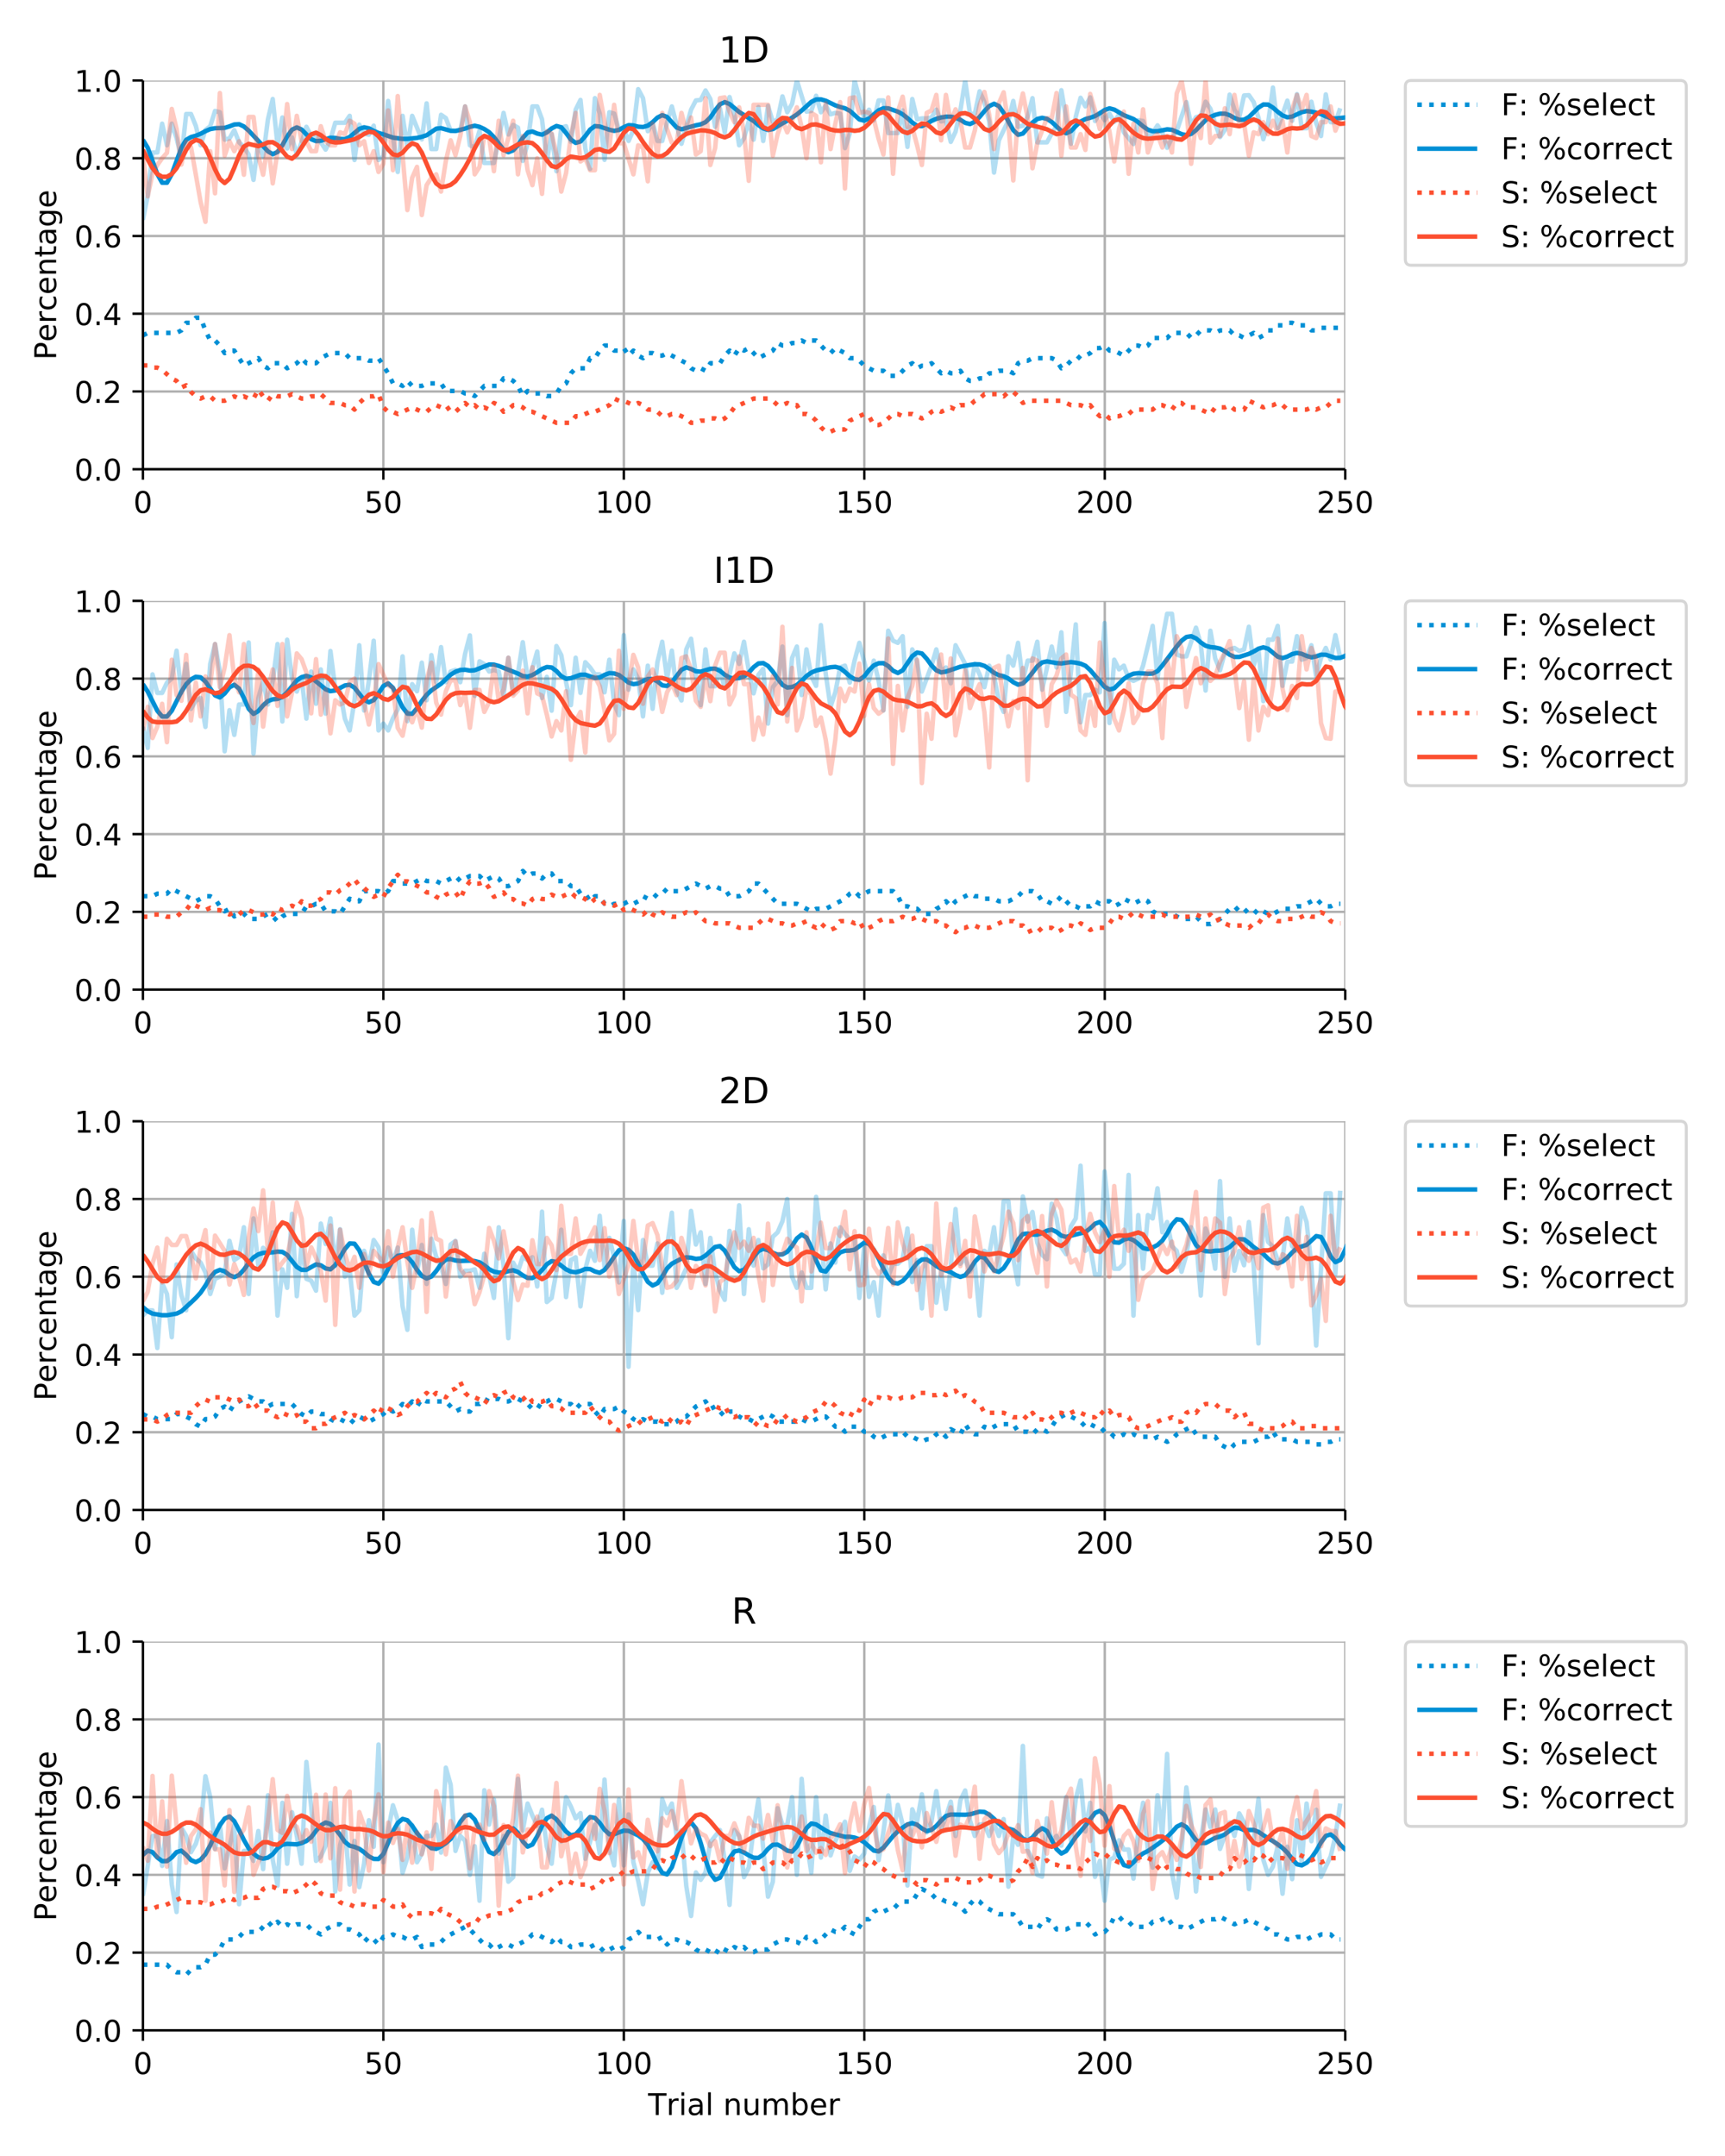 <svg height="720pt" stroke-linejoin="round" viewBox="0 0 576 720" width="576pt" xmlns="http://www.w3.org/2000/svg" xmlns:xlink="http://www.w3.org/1999/xlink"><defs stroke-linejoin="round"><clipPath id="a" stroke-linejoin="round"><path d="m47.72 26.88h401.47v129.82h-401.47z"/></clipPath><clipPath id="b" stroke-linejoin="round"><path d="m47.72 200.66h401.47v129.82h-401.47z"/></clipPath><clipPath id="c" stroke-linejoin="round"><path d="m47.72 374.44h401.47v129.82h-401.47z"/></clipPath><clipPath id="d" stroke-linejoin="round"><path d="m47.72 548.22h401.47v129.82h-401.47z"/></clipPath><path id="e" d="m0 0v3.5" stroke="#000" stroke-linejoin="round" stroke-width=".8"/><path id="f" d="m31.781 66.406q-7.609 0-11.453-7.5-3.828-7.484-3.828-22.531 0-14.984 3.828-22.484 3.844-7.5 11.453-7.5 7.672 0 11.5 7.5 3.844 7.5 3.844 22.484 0 15.047-3.844 22.531-3.828 7.5-11.5 7.5zm0 7.812q12.266 0 18.734-9.703 6.469-9.688 6.469-28.141 0-18.406-6.469-28.109-6.469-9.688-18.734-9.688-12.25 0-18.719 9.688-6.469 9.703-6.469 28.109 0 18.453 6.469 28.141 6.469 9.703 18.719 9.703z" stroke-linejoin="round"/><path id="g" d="m10.797 72.906h38.719v-8.312h-29.688v-17.859q2.141.734 4.281 1.094 2.156.359 4.312.359 12.203 0 19.328-6.688 7.141-6.688 7.141-18.109 0-11.766-7.328-18.297-7.328-6.516-20.656-6.516-4.594 0-9.359.781-4.75.781-9.828 2.344v9.922q4.391-2.391 9.078-3.562t9.906-1.172q8.453 0 13.375 4.438 4.938 4.438 4.938 12.062 0 7.609-4.938 12.047-4.922 4.453-13.375 4.453-3.953 0-7.891-.875-3.922-.875-8.016-2.734z" stroke-linejoin="round"/><path id="h" d="m12.406 8.297h16.109v55.625l-17.531-3.516v8.984l17.438 3.516h9.859v-64.609h16.109v-8.297h-41.984z" stroke-linejoin="round"/><path id="i" d="m19.188 8.297h34.422v-8.297h-46.281v8.297q5.609 5.812 15.297 15.594 9.703 9.797 12.188 12.641 4.734 5.312 6.609 9 1.891 3.688 1.891 7.25 0 5.812-4.078 9.469-4.078 3.672-10.625 3.672-4.641 0-9.797-1.609-5.141-1.609-11-4.891v9.969q5.953 2.391 11.125 3.609 5.188 1.219 9.484 1.219 11.328 0 18.062-5.672 6.734-5.656 6.734-15.125 0-4.5-1.688-8.531-1.672-4.016-6.125-9.484-1.219-1.422-7.766-8.188-6.531-6.766-18.453-18.922z" stroke-linejoin="round"/><path id="j" d="m0 0h-3.5" stroke="#000" stroke-linejoin="round" stroke-width=".8"/><path id="k" d="m10.688 12.406h10.312v-12.406h-10.312z" stroke-linejoin="round"/><path id="l" d="m37.797 64.312-24.906-38.922h24.906zm-2.594 8.594h12.406v-47.516h10.406v-8.203h-10.406v-17.188h-9.812v17.188h-32.906v9.516z" stroke-linejoin="round"/><path id="m" d="m33.016 40.375q-6.641 0-10.531-4.547-3.875-4.531-3.875-12.438 0-7.859 3.875-12.438 3.891-4.562 10.531-4.562t10.516 4.562q3.875 4.578 3.875 12.438 0 7.906-3.875 12.438-3.875 4.547-10.516 4.547zm19.578 30.922v-8.984q-3.719 1.75-7.5 2.672-3.781.938-7.5.938-9.766 0-14.922-6.594-5.141-6.594-5.875-19.922 2.875 4.25 7.219 6.516 4.359 2.266 9.578 2.266 10.984 0 17.359-6.672 6.375-6.656 6.375-18.125 0-11.234-6.641-18.031-6.641-6.781-17.672-6.781-12.656 0-19.344 9.688-6.688 9.703-6.688 28.109 0 17.281 8.203 27.562t22.016 10.281q3.719 0 7.5-.734t7.891-2.188z" stroke-linejoin="round"/><path id="n" d="m31.781 34.625q-7.031 0-11.062-3.766-4.016-3.766-4.016-10.344 0-6.594 4.016-10.359 4.031-3.766 11.062-3.766t11.078 3.781q4.062 3.797 4.062 10.344 0 6.578-4.031 10.344-4.016 3.766-11.109 3.766zm-9.859 4.188q-6.344 1.562-9.891 5.906-3.531 4.359-3.531 10.609 0 8.734 6.219 13.812 6.234 5.078 17.062 5.078 10.891 0 17.094-5.078t6.203-13.812q0-6.25-3.547-10.609-3.531-4.344-9.828-5.906 7.125-1.656 11.094-6.5 3.984-4.828 3.984-11.797 0-10.609-6.469-16.281-6.469-5.656-18.531-5.656-12.047 0-18.531 5.656-6.469 5.672-6.469 16.281 0 6.969 4 11.797 4.016 4.844 11.141 6.5zm-3.609 15.578q0-5.656 3.531-8.828 3.547-3.172 9.938-3.172 6.359 0 9.938 3.172 3.594 3.172 3.594 8.828 0 5.672-3.594 8.844-3.578 3.172-9.938 3.172-6.391 0-9.938-3.172-3.531-3.172-3.531-8.844z" stroke-linejoin="round"/><path id="o" d="m19.672 64.797v-27.391h12.406q6.891 0 10.641 3.562 3.766 3.562 3.766 10.156 0 6.547-3.766 10.109-3.75 3.562-10.641 3.562zm-9.859 8.109h22.266q12.266 0 18.531-5.547 6.281-5.547 6.281-16.234 0-10.797-6.281-16.312-6.266-5.516-18.531-5.516h-12.406v-29.297h-9.859z" stroke-linejoin="round"/><path id="p" d="m56.203 29.594v-4.391h-41.312q.594-9.281 5.594-14.141t13.938-4.859q5.172 0 10.031 1.266t9.656 3.812v-8.5q-4.844-2.047-9.922-3.125t-10.297-1.078q-13.094 0-20.734 7.609-7.641 7.625-7.641 20.625 0 13.422 7.25 21.297 7.25 7.891 19.562 7.891 11.031 0 17.453-7.109 6.422-7.094 6.422-19.297zm-8.984 2.641q-.094 7.359-4.125 11.75-4.031 4.406-10.672 4.406-7.516 0-12.031-4.25t-5.203-11.969z" stroke-linejoin="round"/><path id="q" d="m41.109 46.297q-1.516.875-3.297 1.281-1.781.422-3.922.422-7.625 0-11.703-4.953t-4.078-14.234v-28.812h-9.031v54.688h9.031v-8.5q2.844 4.984 7.375 7.391 4.547 2.422 11.047 2.422.922 0 2.047-.125 1.125-.109 2.484-.359z" stroke-linejoin="round"/><path id="r" d="m48.781 52.594v-8.406q-3.812 2.109-7.641 3.156t-7.734 1.047q-8.75 0-13.594-5.547-4.828-5.531-4.828-15.547t4.828-15.562q4.844-5.531 13.594-5.531 3.906 0 7.734 1.047t7.641 3.156v-8.312q-3.766-1.75-7.797-2.625-4.016-.891-8.562-.891-12.359 0-19.641 7.766-7.266 7.766-7.266 20.953 0 13.375 7.344 21.031 7.359 7.672 20.156 7.672 4.141 0 8.094-.859 3.953-.844 7.672-2.547z" stroke-linejoin="round"/><path id="s" d="m54.891 33.016v-33.016h-8.984v32.719q0 7.766-3.031 11.609-3.031 3.859-9.078 3.859-7.281 0-11.484-4.641-4.203-4.625-4.203-12.641v-30.906h-9.031v54.688h9.031v-8.5q3.234 4.938 7.594 7.375 4.375 2.438 10.094 2.438 9.422 0 14.25-5.828 4.844-5.828 4.844-17.156z" stroke-linejoin="round"/><path id="t" d="m18.312 70.219v-15.531h18.5v-6.984h-18.5v-29.688q0-6.688 1.828-8.594t7.453-1.906h9.219v-7.516h-9.219q-10.406 0-14.359 3.875-3.953 3.891-3.953 14.141v29.688h-6.594v6.984h6.594v15.531z" stroke-linejoin="round"/><path id="u" d="m34.281 27.484q-10.891 0-15.094-2.484t-4.203-8.5q0-4.781 3.156-7.594 3.156-2.797 8.562-2.797 7.484 0 12 5.297t4.516 14.078v2zm17.922 3.719v-31.203h-8.984v8.297q-3.078-4.969-7.672-7.344t-11.234-2.375q-8.391 0-13.359 4.719-4.953 4.719-4.953 12.625 0 9.219 6.172 13.906 6.188 4.688 18.438 4.688h12.609v.891q0 6.203-4.078 9.594t-11.453 3.391q-4.688 0-9.141-1.125-4.438-1.125-8.531-3.375v8.312q4.922 1.906 9.562 2.844 4.641.953 9.031.953 11.875 0 17.734-6.156 5.859-6.141 5.859-18.641z" stroke-linejoin="round"/><path id="v" d="m45.406 27.984q0 9.766-4.031 15.125-4.016 5.375-11.297 5.375-7.219 0-11.25-5.375-4.031-5.359-4.031-15.125 0-9.719 4.031-15.094t11.25-5.375q7.281 0 11.297 5.375 4.031 5.375 4.031 15.094zm8.984-21.203q0-13.953-6.203-20.766-6.188-6.812-18.984-6.812-4.734 0-8.938.703t-8.156 2.172v8.734q3.953-2.141 7.812-3.156 3.859-1.031 7.859-1.031 8.844 0 13.234 4.609t4.391 13.938v4.453q-2.781-4.844-7.125-7.234t-10.406-2.391q-10.047 0-16.203 7.656-6.156 7.672-6.156 20.328 0 12.688 6.156 20.344 6.156 7.672 16.203 7.672 6.062 0 10.406-2.391t7.125-7.219v8.297h8.984z" stroke-linejoin="round"/><path id="w" d="m19.672 64.797v-56.688h11.922q15.094 0 22.094 6.828 7 6.844 7 21.594 0 14.641-7 21.453t-22.094 6.812zm-9.859 8.109h20.266q21.188 0 31.094-8.812 9.922-8.812 9.922-27.562 0-18.859-9.969-27.703-9.953-8.828-31.047-8.828h-20.266z" stroke-linejoin="round"/><path id="x" d="m9.812 72.906h41.891v-8.312h-32.031v-21.484h28.906v-8.297h-28.906v-34.812h-9.859z" stroke-linejoin="round"/><path id="y" d="m11.719 12.406h10.297v-12.406h-10.297zm0 39.297h10.297v-12.391h-10.297z" stroke-linejoin="round"/><path id="z" d="m72.703 32.078q-4.25 0-6.672-3.609-2.406-3.609-2.406-10.062 0-6.344 2.406-9.984 2.422-3.641 6.672-3.641 4.156 0 6.562 3.641 2.422 3.641 2.422 9.984 0 6.406-2.422 10.031-2.406 3.641-6.562 3.641zm0 6.203q7.719 0 12.25-5.375 4.547-5.359 4.547-14.5 0-9.125-4.562-14.484-4.562-5.344-12.234-5.344-7.812 0-12.359 5.344-4.531 5.359-4.531 14.484 0 9.188 4.562 14.531t12.328 5.344zm-50.391 29.734q-4.203 0-6.625-3.641-2.406-3.625-2.406-9.984 0-6.438 2.391-10.062 2.391-3.609 6.641-3.609t6.656 3.609q2.422 3.625 2.422 10.062 0 6.297-2.438 9.953-2.438 3.672-6.641 3.672zm44.094 6.203h7.812l-45.609-75.641h-7.812zm-44.094 0q7.719 0 12.297-5.344 4.594-5.344 4.594-14.484 0-9.219-4.562-14.547t-12.328-5.328-12.281 5.344q-4.516 5.359-4.516 14.531 0 9.094 4.531 14.453 4.547 5.375 12.266 5.375z" stroke-linejoin="round"/><path id="A" d="m44.281 53.078v-8.5q-3.797 1.953-7.906 2.922-4.094.984-8.5.984-6.688 0-10.031-2.047t-3.344-6.156q0-3.125 2.391-4.906t9.625-3.391l3.078-.688q9.562-2.047 13.594-5.781t4.031-10.422q0-7.625-6.031-12.078-6.031-4.438-16.578-4.438-4.391 0-9.156.859t-10.031 2.562v9.281q4.984-2.594 9.812-3.891 4.828-1.281 9.578-1.281 6.344 0 9.75 2.172 3.422 2.172 3.422 6.125 0 3.656-2.469 5.609-2.453 1.953-10.812 3.766l-3.125.734q-8.344 1.75-12.062 5.391-3.703 3.641-3.703 9.984 0 7.719 5.469 11.906 5.469 4.203 15.531 4.203 4.969 0 9.359-.734 4.406-.719 8.109-2.188z" stroke-linejoin="round"/><path id="B" d="m9.422 75.984h8.984v-75.984h-8.984z" stroke-linejoin="round"/><path id="C" d="m30.609 48.391q-7.219 0-11.422-5.641t-4.203-15.453 4.172-15.453q4.188-5.641 11.453-5.641 7.188 0 11.375 5.656 4.203 5.672 4.203 15.438 0 9.719-4.203 15.406-4.188 5.688-11.375 5.688zm0 7.609q11.719 0 18.406-7.625 6.703-7.609 6.703-21.078 0-13.422-6.703-21.078-6.688-7.641-18.406-7.641-11.766 0-18.438 7.641-6.656 7.656-6.656 21.078 0 13.469 6.656 21.078 6.672 7.625 18.438 7.625z" stroke-linejoin="round"/><path id="D" d="m53.516 70.516v-9.625q-5.609 2.688-10.594 4-4.984 1.328-9.625 1.328-8.047 0-12.422-3.125t-4.375-8.891q0-4.844 2.906-7.312 2.906-2.453 11.016-3.969l5.953-1.219q11.031-2.109 16.281-7.406t5.25-14.172q0-10.609-7.109-16.078-7.094-5.469-20.812-5.469-5.172 0-11.016 1.172-5.828 1.172-12.078 3.469v10.156q6-3.359 11.766-5.078 5.766-1.703 11.328-1.703 8.438 0 13.031 3.312 4.594 3.328 4.594 9.484 0 5.359-3.297 8.391t-10.812 4.547l-6.016 1.172q-11.031 2.188-15.969 6.875-4.922 4.688-4.922 13.047 0 9.672 6.812 15.234t18.766 5.562q5.141 0 10.453-.938 5.328-.922 10.891-2.766z" stroke-linejoin="round"/></defs><g stroke-linejoin="round"><path d="m0 720h576v-720h-576z" fill="#fff"/><g><path d="m47.72 156.7h401.47v-129.82h-401.47z" fill="#fff"/><g><g><path clip-path="url(#a)" d="m47.72 156.7v-129.82" fill="none" stroke="#b0b0b0" stroke-width=".8"/><use stroke="#000" stroke-width=".8" x="47.72" xlink:href="#e" y="156.7"/><use transform="matrix(.1 0 0 -.1 44.539 171.3)" xlink:href="#f"/></g><g><path clip-path="url(#a)" d="m128.01 156.7v-129.82" fill="none" stroke="#b0b0b0" stroke-width=".8"/><use stroke="#000" stroke-width=".8" x="128.014" xlink:href="#e" y="156.7"/><g transform="matrix(.1 0 0 -.1 121.65 171.3)"><use xlink:href="#g"/><use x="63.623" xlink:href="#f"/></g></g><g><path clip-path="url(#a)" d="m208.31 156.7v-129.82" fill="none" stroke="#b0b0b0" stroke-width=".8"/><use stroke="#000" stroke-width=".8" x="208.308" xlink:href="#e" y="156.7"/><g transform="matrix(.1 0 0 -.1 198.76 171.3)"><use xlink:href="#h"/><use x="63.623" xlink:href="#f"/><use x="127.246" xlink:href="#f"/></g></g><g><path clip-path="url(#a)" d="m288.6 156.7v-129.82" fill="none" stroke="#b0b0b0" stroke-width=".8"/><use stroke="#000" stroke-width=".8" x="288.602" xlink:href="#e" y="156.7"/><g transform="matrix(.1 0 0 -.1 279.06 171.3)"><use xlink:href="#h"/><use x="63.623" xlink:href="#g"/><use x="127.246" xlink:href="#f"/></g></g><g><path clip-path="url(#a)" d="m368.9 156.7v-129.82" fill="none" stroke="#b0b0b0" stroke-width=".8"/><use stroke="#000" stroke-width=".8" x="368.896" xlink:href="#e" y="156.7"/><g transform="matrix(.1 0 0 -.1 359.35 171.3)"><use xlink:href="#i"/><use x="63.623" xlink:href="#f"/><use x="127.246" xlink:href="#f"/></g></g><g><path clip-path="url(#a)" d="m449.19 156.7v-129.82" fill="none" stroke="#b0b0b0" stroke-width=".8"/><use stroke="#000" stroke-width=".8" x="449.19" xlink:href="#e" y="156.7"/><g transform="matrix(.1 0 0 -.1 439.65 171.3)"><use xlink:href="#i"/><use x="63.623" xlink:href="#g"/><use x="127.246" xlink:href="#f"/></g></g></g><g><g><path clip-path="url(#a)" d="m47.72 156.7h401.47" fill="none" stroke="#b0b0b0" stroke-width=".8"/><use stroke="#000" stroke-width=".8" x="47.72" xlink:href="#j" y="156.7"/><g transform="matrix(.1 0 0 -.1 24.817 160.5)"><use xlink:href="#f"/><use x="63.623" xlink:href="#k"/><use x="95.41" xlink:href="#f"/></g></g><g><path clip-path="url(#a)" d="m47.72 130.74h401.47" fill="none" stroke="#b0b0b0" stroke-width=".8"/><use stroke="#000" stroke-width=".8" x="47.72" xlink:href="#j" y="130.736"/><g transform="matrix(.1 0 0 -.1 24.817 134.54)"><use xlink:href="#f"/><use x="63.623" xlink:href="#k"/><use x="95.41" xlink:href="#i"/></g></g><g><path clip-path="url(#a)" d="m47.72 104.77h401.47" fill="none" stroke="#b0b0b0" stroke-width=".8"/><use stroke="#000" stroke-width=".8" x="47.72" xlink:href="#j" y="104.772"/><g transform="matrix(.1 0 0 -.1 24.817 108.57)"><use xlink:href="#f"/><use x="63.623" xlink:href="#k"/><use x="95.41" xlink:href="#l"/></g></g><g><path clip-path="url(#a)" d="m47.72 78.808h401.47" fill="none" stroke="#b0b0b0" stroke-width=".8"/><use stroke="#000" stroke-width=".8" x="47.72" xlink:href="#j" y="78.808"/><g transform="matrix(.1 0 0 -.1 24.817 82.607)"><use xlink:href="#f"/><use x="63.623" xlink:href="#k"/><use x="95.41" xlink:href="#m"/></g></g><g><path clip-path="url(#a)" d="m47.72 52.844h401.47" fill="none" stroke="#b0b0b0" stroke-width=".8"/><use stroke="#000" stroke-width=".8" x="47.72" xlink:href="#j" y="52.844"/><g transform="matrix(.1 0 0 -.1 24.817 56.643)"><use xlink:href="#f"/><use x="63.623" xlink:href="#k"/><use x="95.41" xlink:href="#n"/></g></g><g><path clip-path="url(#a)" d="m47.72 26.88h401.47" fill="none" stroke="#b0b0b0" stroke-width=".8"/><use stroke="#000" stroke-width=".8" x="47.72" xlink:href="#j" y="26.88"/><g transform="matrix(.1 0 0 -.1 24.817 30.679)"><use xlink:href="#h"/><use x="63.623" xlink:href="#k"/><use x="95.41" xlink:href="#f"/></g></g><g transform="matrix(0 -.1 -.1 0 18.737 120.2)"><use xlink:href="#o"/><use x="60.256" xlink:href="#p"/><use x="121.779" xlink:href="#q"/><use x="162.861" xlink:href="#r"/><use x="217.842" xlink:href="#p"/><use x="279.365" xlink:href="#s"/><use x="342.744" xlink:href="#t"/><use x="381.953" xlink:href="#u"/><use x="443.232" xlink:href="#v"/><use x="506.709" xlink:href="#p"/></g></g><g fill="none"><path clip-path="url(#a)" d="m47.72 112.02 1.606-.843h9.635l1.606-.843 1.606-2.529h1.606l1.606-1.686h1.606l1.606 4.215 1.606 3.372h1.606l1.606 1.686 1.606 2.529 1.606-.843h1.606l3.212 5.058 4.818-2.529 1.606 2.529 1.606.843 1.606-1.686h3.212l1.606 1.686 3.212-1.686 1.606-1.686 1.606 1.686h3.212l1.606-1.686 3.212-1.686h4.818l1.606 1.686h4.818l1.606.843h1.606l1.606-.843 3.212 5.058 1.606 3.372h1.606l1.606.843 1.606-1.686 1.606 1.686h3.212l1.606-.843h4.818l1.606 2.529h4.818l1.606.843h1.606l1.606.843 3.212-3.372h4.818l1.606-2.529h1.606l1.606.843 1.606 1.686 1.606 3.372 1.606-1.686 1.606.843h3.212l1.606.843h1.606l1.606-.843 1.606-2.529 1.606-.843 1.606-3.372 1.606-1.686h3.212l1.606-3.372h1.606l1.606-2.529 1.606-1.686h1.606l1.606 1.686h1.606l1.606-.843 1.606 2.529 1.606-1.686 1.606 1.686 1.606.843 1.606-1.686h1.606l1.606.843h1.606l1.606-.843 6.423 3.372 1.606 1.686 1.606.843 1.606-.843 1.606.843 1.606-2.529h3.212l1.606-2.529 1.606-1.686 1.606 1.686 1.606-2.529 1.606.843 1.606-.843 3.212 3.372 4.818-2.529 1.606-2.529 1.606.843h1.606l1.606-.843h1.606l1.606-.843 1.606.843 1.606-.843h1.606l3.212 3.372 1.606.843 1.606-1.686 3.212 1.686 1.606 1.686h1.606l1.606.843 1.606 1.686 3.212 1.686h3.212l1.606 1.686h3.212l3.212-3.372 1.606-.843 1.606 1.686 1.606-.843h1.606l1.606-.843 3.212 3.372 1.606-.843 1.606.843h1.606l1.606-.843 1.606 2.529 1.606.843h1.606l1.606-.843h1.606l1.606-1.686h1.606l1.606-.843h3.212l1.606.843 1.606-3.372 1.606-.843h1.606l1.606-.843h6.423l1.606.843 1.606 2.529 1.606-.843 1.606-1.686h1.606l1.606-1.686h1.606l1.606-.843 1.606-1.686h1.606l1.606-.843 1.606 1.686h1.606l3.212 1.686 3.212-3.372h1.606l1.606.843 1.606-.843 1.606-2.529h4.818l1.606-1.686h4.818l1.606 1.686 1.606-.843 1.606-1.686h3.212l1.606.843 1.606-.843h3.212l1.606 1.686h1.606l1.606.843 3.212-1.686 1.606 1.686 1.606-.843 1.606-1.686h1.606l1.606-1.686h1.606l1.606-.843h1.606l1.606.843h3.212l1.606 1.686h1.606l1.606-.843h6.423" stroke="#008fd5" stroke-dasharray="1.5 2.475" stroke-width="1.5"/><path clip-path="url(#a)" d="m47.72 73.419 1.606-8.074 1.606-14.424h1.606l1.606-9.616 1.606 7.212 1.606-7.212 1.606 4.808 1.606 6.731 1.606-14.773h1.606l1.606 3.954 1.606 6.491 1.606-5.114 1.606-1.25 1.606-5.091 1.606.416 1.606 9.158 1.606-.42 1.606-2.762 1.606 4.08 1.606 1.511 1.606 2.563 1.606 8.482 1.606-12.557 1.606 4.678 1.606-12.349 1.606-6.8 1.606 15.455 1.606-9.273 1.606 10.355 1.606-3.72 1.606 5.73 1.606-4.074 1.606-5.198 1.606 3.091h1.606l1.606 2.107 1.606 2.426 1.606-3.324 1.606-5.644h3.212l1.606-2.309 1.606 14.752 1.606-11.802 1.606 2.95 1.606.412 1.606-3.019 1.606 11.459 1.606-1.223 1.606-18.498 3.212 23.713 1.606-18.744 1.606 10.453 1.606-10.453 3.212 7.868 1.606-12.033 1.606 15.273h1.606l1.606-11.455 1.606 1.109 1.606 4.188h3.212l1.606-8.096 1.606 12.982 1.606.746 1.606-5.632 1.606 10.787h3.212l1.606-7.868 1.606-8.851 1.606 7.212 1.606-3.194 1.606.899 1.606 11.124 1.606-5.921 1.606-12.284h1.606l1.606 4.327 1.606 13.877 1.606-8.953 1.606 12.385 1.606-14.556 1.606-.463 1.606 5.225 1.606-10.761 1.606-3.245 1.606 16.228 1.606 6.786 1.606-23.604 1.606 5.148 1.606 15.445 1.606-15.896 1.606.451 1.606 5.524 1.606-.345 1.606 3.967 1.606-3.622 1.606-13.688 1.606 3.016 1.606 11.032 1.606-2.822 1.606 6.083h1.606l1.606-6.083 1.606-5.456 3.212 12.479 3.212-11.397 1.606-3.079 1.606-.166 1.606-3.162 1.606 2.853 1.606 9.273 1.606-6.182 1.606 8.037 1.606-11.785 1.606 6.015 1.606 10.097 1.606-2.302 1.606-5.812 1.606 6.232 1.606-10.904 1.606 11.343 1.606-11.728 1.606 5.344 1.606-.829 1.606-7.683 1.606 5.299 1.606-2.808 1.606-7.789 3.212 10.386 1.606-.204 1.606-5.091 1.606 5.507 1.606-2.311 1.606 3.002 1.606-.47 1.606.23 1.606 11.529 1.606-4.875 1.606-17.703 1.606 6.038 1.606 6.627 1.606-2.929 1.606 3.578 1.606-6.657h1.606l1.606 10.886h3.212l1.606-7.557 1.606 12.178 1.606-15.982 1.606 6.8 1.606-.317h1.606l1.606-.302 1.606-2.627 1.606 3.929 1.606-.35 1.606 7.183 1.606-3.416 1.606-7.095 1.606-9.986 1.606 11.127h1.606l1.606-7.521 1.606 3.606 1.606 6.453 1.606 17.082 1.606-10.775 3.212-6.657 1.606-6.482 1.606 8.622 1.606-.359 1.606-3.019 1.606-6.175 1.606 14.752h3.212l1.606-2.95 1.606-2.607 1.606-11.85 1.606 9.42 1.606 8.468 1.606-9.057 1.606-6.306 1.606 2.885 1.606-3.01 1.606 7.879 1.606-2.705 1.606 2.429 1.606-2.198 1.606 2.762 1.606-2.522 1.606 6.021 3.212 3.886 1.606-7.948 1.606.276 1.606 5.023 1.606-1.07 1.606-2.497 1.606 2.497 1.606 4.993 1.606-3.236 1.606-2.404 3.212-9.616 1.606 7.767 1.606-2.732 1.606-.445 1.606-4.721 1.606 2.36 1.606 4.983 1.606 4.458 1.606-2.36 1.606-11.802 1.606 5.077 1.606 2.449 1.606-7.254 1.606-.094 1.606 2.313 1.606 5.271 1.606 7.113 1.606-5.433 1.606-11.802 1.606 13.582 3.212-9.228 1.606 6.715 1.606-8.875 1.606 11.388h1.606l1.606-8.862 1.606 7.081 1.606 4.383 1.606-13.909 1.606 9.273h1.606l1.606-4.636" opacity=".3" stroke="#008fd5" stroke-width="1.5"/><path clip-path="url(#a)" d="m47.72 46.711 1.606 2.638 3.212 8.809 1.606 2.874h1.606l1.606-2.874 3.212-8.809 1.606-2.638 1.606-.942 1.606-.433 1.606-.662 1.606-.875 1.606-.686 1.606-.287 3.212-.123 1.606-.499 1.606-.621 1.606-.101 1.606.749 1.606 1.406 3.212 3.405 3.212 3.5 1.606.951 1.606-.737 1.606-2.291 1.606-2.856 1.606-2.286 1.606-.781 1.606.72 3.212 3.236 1.606.633 1.606-.136 3.212-.993 1.606.062 1.606.339 1.606.053 1.606-.703 3.212-2.716 1.606-.52 1.606.349 1.606.85 1.606.702 1.606.428 3.212 1.115 3.212.426 1.606 0 3.212-.338 1.606-.373 1.606-.512 3.212-2.188 1.606-.177 3.212.89 1.606.051 3.212-.799 1.606-.581 1.606-.37 1.606.364 1.606.754 1.606 1.05 1.606 1.661 3.212 4.177 1.606.84 1.606-.636 1.606-1.748 1.606-2.391 1.606-1.825 1.606-.314 1.606.681 1.606.376 1.606-.769 1.606-1.312 1.606-.827 1.606.444 1.606 1.908 1.606 2.179 1.606 1.117 1.606-.45 1.606-1.835 1.606-2.165 1.606-1.159 1.606.145 3.212 1.077 1.606.365 1.606-.315 1.606-.915 1.606-.657 1.606.097 1.606.403 1.606.106 1.606-.453 1.606-1.182 1.606-1.515 1.606-.811 1.606.605 3.212 3.539 1.606.576 4.818-1.325 1.606-.33 1.606-.732 1.606-1.585 1.606-2.342 1.606-2.032 1.606-.737 1.606.661 3.212 2.653 4.818 3.022 1.606 1.33 1.606 1.13 1.606.513 1.606-.29 3.212-1.917 1.606-.864 3.212-2.121 1.606-1.303 3.212-2.891 1.606-.799 1.606-.031 1.606.462 3.212 1.544 1.606.552 1.606.422 1.606.836 3.212 2.897 1.606.391 1.606-.716 3.212-2.73 1.606-.701 1.606.036 3.212 1.125 1.606.879 1.606 1.292 1.606 1.451 1.606 1.084 1.606.11 1.606-.769 1.606-.975 1.606-.704 1.606-.441 1.606-.275 1.606.005 1.606.326 1.606.734 1.606 1.005 1.606.398 1.606-.764 1.606-1.641 1.606-1.941 1.606-1.66 1.606-.761 1.606.77 1.606 2.282 3.212 5.769 1.606 1.542 1.606-.432 3.212-3.682 1.606-1.177 1.606-.378 1.606.352 1.606 1.04 3.212 2.985 1.606.774 1.606-.72 1.606-1.704 1.606-1.496 1.606-.813 1.606-.449 1.606-.577 1.606-.934 1.606-1.073 1.606-.562 1.606.431 3.212 1.863 3.212 1.297 1.606 1.076 1.606 1.377 1.606 1.098 1.606.512 1.606-.008 3.212-.629 1.606.159 3.212 1.44 1.606.345 1.606-.429 1.606-1.26 3.212-3.338 1.606-1.087 1.606-.666 1.606-.397 1.606-.014 1.606.547 1.606.904 1.606.638 1.606-.06 1.606-.908 3.212-3.167 1.606-1.001 1.606.038 1.606 1.016 1.606 1.396 1.606 1.221 1.606.612 1.606-.261 3.212-1.474 1.606-.35 1.606.188 1.606.358 1.606.484 1.606.757 1.606.569 1.606.126 6.423-.673 3.212-.085 4.818.319 1.606.262" stroke="#008fd5" stroke-width="1.5"/><path clip-path="url(#a)" d="m47.72 122.03h1.606l1.606.738h1.606l1.606.738 3.212 2.95 1.606.738 1.606 2.213 1.606-.738 1.606 2.213 1.606 1.475 1.606.738 1.606-.738h1.606l1.606 1.475h3.212l3.212-1.475 1.606.738 1.606-.738 1.606.738h1.606l1.606-2.95 1.606 2.213 1.606 1.475 1.606-2.213 1.606.738h3.212l1.606-.738 3.212 1.475h1.606l1.606-.738h1.606l1.606-.738 3.212 2.95h3.212l1.606.738h1.606l1.606 1.475 1.606-2.213 1.606-1.475 1.606-.738h1.606l1.606-.738 1.606 4.426 1.606 1.475h1.606l1.606.738 4.818-2.213 3.212 1.475h1.606l1.606-1.475 1.606-.738 1.606.738 1.606-.738 1.606 2.213h1.606l3.212-2.95 1.606 1.475 1.606-.738 1.606 1.475 1.606-.738 1.606.738 1.606-2.213 1.606.738 1.606 2.213 1.606-.738 1.606-1.475h1.606l1.606.738 1.606 1.475h1.606l8.029 3.688h4.818l1.606-2.213h1.606l3.212-1.475h1.606l4.818-2.213 1.606-2.213 1.606.738h1.606l3.212 1.475 1.606-.738 1.606.738 1.606 1.475h1.606l1.606.738 1.606 1.475h1.606l1.606-.738h1.606l3.212 1.475 1.606 1.475h1.606l1.606-.738h1.606l1.606-.738h1.606l1.606.738 1.606-.738 1.606-1.475 1.606-2.213 6.423-2.95h4.818l1.606.738 1.606 1.475h1.606l1.606-.738 1.606.738h1.606l1.606 2.95h1.606l1.606.738 1.606 1.475 1.606 2.213 1.606 1.475h1.606l1.606-.738h3.212l1.606-2.95 4.818-2.213 1.606.738 1.606 2.95h1.606l1.606-.738 3.212-2.95h1.606l1.606.738 1.606-.738h1.606l3.212 1.475 1.606-.738 1.606-1.475 1.606-.738 1.606.738 3.212-1.475 1.606.738 1.606-1.475h3.212l1.606-1.475 1.606-.738 1.606-1.475h4.818l1.606.738 1.606-1.475h1.606l1.606 1.475 1.606 2.213 1.606-.738h11.241l3.212 1.475h3.212l1.606.738 1.606-.738 1.606 2.213 1.606 1.475 1.606-.738 1.606 1.475 1.606-.738h1.606l1.606-.738h1.606l1.606-1.475h6.423l1.606-1.475h1.606l3.212 1.475 1.606-2.213h1.606l1.606 1.475h3.212l4.818 2.213 1.606-2.213h3.212l1.606-.738 1.606 1.475h3.212l1.606-2.95 4.818 2.213 1.606-.738h1.606l1.606-.738 1.606.738 1.606 1.475h6.423l1.606-.738 1.606.738 1.606-.738h1.606l1.606-1.475 1.606-.738h1.606" stroke="#fc4f30" stroke-dasharray="1.5 2.475" stroke-width="1.5"/><path clip-path="url(#a)" d="m47.72 51.739 1.606 13.811 1.606-7.626 1.606-2.822 1.606-2.258 1.606-1.811 1.606-14.654 1.606 6.729 1.606 11.842 1.606-7.571 1.606 1.757 3.212 18.314 1.606 6.638 1.606-23.604 1.606 14.086 1.606-33.502 1.606 20.939 1.606-4.842 1.606 3.319 1.606-3.319 1.606 11.187 1.606-19.301h1.606l1.606 13.072 1.606 6.229 1.606-10.533 1.606 13.425 1.606-10.76h1.606l1.606-15.736 1.606 15.042 1.606-11.108 1.606 8.483h1.606l1.606 3.319h1.606l1.606-8.331 1.606 5.011 1.606 1.352h1.606l1.606-4.327 1.606.597 1.606-4.477 1.606.995 1.606 7.212 1.606-1.352 1.606 7.253 1.606-3.934 1.606 6.942 1.606-2.727 1.606-17.832 1.606 19.972 1.606-24.766 1.606 19.773 1.606 18.308 1.606-10.818 1.606-3.606 1.606 16.089 1.606-9.986 1.606-2.497 1.606-1.119 1.606 5.756 1.606-10.232 1.606-6.887 1.606 4.993 1.606-6.42 1.606-9.891 1.606 5.255 1.606 17.427 1.606-2.487 1.606-10.303 1.606.687 1.606 11.059 1.606-16.862 1.606 11.536 3.212-11.536 1.606 17.906 1.606-12.79 1.606 11.413 1.606 4.993 1.606-8.988 1.606 11.9 1.606-20.931 1.606.77 1.606 7.025 1.606 12.364 1.606-6.182 1.606-12.364 1.606-7.727 1.606 16.228 1.606-1.082 1.606 3.994h1.606l1.606-25.15 3.212 17.575 1.606-14.269 1.606 12.825h1.606l3.212 10.397 1.606-9.699 1.606.746 1.606 11.274 1.606-19.233 1.606 10.541 1.606-14.147 1.606 5.409 1.606 4.544h1.606l1.606-9.953 1.606 6.115 1.606-4.569 1.606 12.364 1.606-1.124 1.606-17.703 1.606 22.321 1.606-5.644 1.606-16.676 1.606-.257 1.606 4.741 1.606 3.524 1.606-4.956 1.606 8.356 1.606 16.193 1.606-25.388h4.818l1.606 17.013 1.606-7.22 1.606-4.477 1.606 3.88 1.606-3.88 1.606-4.477 1.606 6.625 1.606 10.386 1.606-15.146 1.606.983 1.606 15.529 1.606-19.694 1.606 15.273 1.606-8.485 1.606-7.212 1.606 28.849 1.606-30.16 1.606-.257 1.606 5.174 1.606-.433 1.606.433 1.606 2.164 1.606 6.491 1.606 5.255 1.606-19.083 1.606 25.512 1.606-20.771 1.606-4.976 1.606 10.169h1.606l1.606 6.058 1.606 6.585 1.606-17.403 1.606-.832 1.606-5.178 1.606 15.164 1.606-15.164 1.606 9.101 1.606-4.293 1.606 3.813 1.606 8.953h1.606l1.606-5.632 1.606-8.637 1.606-4.295 1.606 7.636 1.606 11.455 1.606-15.273 1.606-3.703 1.606 10.903 1.606 18.546 1.606-21.58 1.606-7.474 1.606 8.236 1.606 16.751 1.606-8.376 3.212-8.376h1.606l1.606-8.376 1.606 20.939 1.606-16.472 1.606 13.728h1.606l1.606-4.477 1.606 5.276 1.606-18.706 1.606 5.51 1.606 6.241 1.606-5.842 1.606 6.547 1.606 10.113 1.606-10.818 1.606-5.842 1.606 20.771 1.606-16.732 1.606 9.616 1.606-14.424 1.606 14.424 1.606-4.808 1.606-1.326 1.606 4.477 1.606-3.837 1.606 5.495 1.606-19.713 1.606-4.327 1.606 9.273 1.606 18.546 1.606-13.909 1.606 5.323 1.606-19.233 1.606 20.771 1.606-2.225h1.606l1.606-9.273 1.606 8.633 1.606-13.098 1.606 9.616h1.606l1.606 10.702 1.606-7.817 1.606.597 1.606-3.997 1.606 3.997 1.606-4.477 1.606 3.88 1.606-3.88 1.606 10.611 1.606-14.424 1.606-4.808 1.606 4.808 1.606-4.808 1.606 13.738 1.606.687 1.606-5.323h1.606l1.606-5.255 1.606 8.096 1.606-4.188" opacity=".3" stroke="#fc4f30" stroke-width="1.5"/><path clip-path="url(#a)" d="m47.72 50.043 1.606 3.205 1.606 2.929 1.606 1.943 1.606.92h1.606l1.606-.92 1.606-1.943 1.606-2.929 1.606-3.205 1.606-2.37 1.606-.966 1.606.474 1.606 2.025 1.606 3.501 1.606 3.877 1.606 3.158 1.606 1.381 1.606-1.432 1.606-3.657 1.606-4.141 1.606-2.943 1.606-.895 3.212.761 1.606-.528 1.606-.761 1.606-.037 1.606.961 3.212 3.875 1.606.659 1.606-1.323 3.212-4.935 1.606-1.861 1.606-.554 1.606.801 1.606 1.286 1.606.866 1.606.312 1.606-.062 3.212-.61 1.606-.421 1.606-.749 1.606-1.017 1.606-.729 1.606.218 1.606 1.303 1.606 2.061 1.606 2.36 1.606 1.621 1.606.348 1.606-.898 1.606-1.878 1.606-1.294 1.606.62 1.606 2.509 3.212 7.505 1.606 2.814 1.606 1.159 1.606-.172 1.606-.545 1.606-1.219 1.606-2.123 1.606-2.496 1.606-2.912 1.606-3.456 1.606-2.958 1.606-1.17 1.606.618 1.606 1.438 1.606 1.654 1.606 1.065 1.606-.156 3.212-1.763 1.606-.532 1.606-.182 1.606.282 1.606 1.32 1.606 2.036 1.606 2.322 1.606 1.948 1.606.414 1.606-1.06 1.606-1.595 1.606-.912 3.212.55 1.606-.319 1.606-1.097 1.606-1.333 1.606-.288 1.606.692 1.606.229 1.606-1.166 3.212-5.193 1.606-1.501 1.606.227 1.606 1.884 1.606 2.479 1.606 2.155 1.606 1.792 1.606.898 1.606-.186 1.606-1.007 1.606-1.743 1.606-1.921 1.606-1.609 1.606-1.101 1.606-.5 3.212-.698 1.606.075 1.606.29 1.606.553 1.606.916 1.606.511 1.606-.654 1.606-1.818 1.606-2.261 1.606-2.016 1.606-1.401 1.606.423 3.212 4.36 1.606.68 1.606-.953 1.606-1.692 1.606-1.153 1.606.146 3.212 3.113 1.606.489 1.606-.655 1.606-.835 1.606-.089 1.606.422 3.212 1.279 1.606.348 1.606.06 1.606-.276 1.606.005 1.606.295 1.606-.21 1.606-.776 1.606-1.446 1.606-1.796 1.606-1.482 1.606-.601 1.606 1.148 1.606 2.024 1.606 1.819 1.606 1.542 1.606.527 1.606-.741 1.606-1.403 1.606-1.06 1.606.231 1.606 1.28 1.606 1.482 1.606.418 1.606-1.278 3.212-4.203 1.606-1.216 1.606-.17 1.606.591 1.606 1.224 3.212 3.497 1.606.564 1.606-1.119 1.606-1.871 1.606-1.566 1.606-.826 1.606-.143 1.606.697 1.606 1.368 1.606 1.172 1.606.556 3.212.799 1.606.468 3.212 1.599 1.606-.27 1.606-1.674 1.606-1.836 1.606-.771 1.606.729 1.606 1.63 1.606 1.856 1.606 1.17 1.606-.34 1.606-1.445 1.606-1.944 1.606-1.702 1.606-.327 1.606 1.163 1.606 1.752 1.606 1.534 1.606 1.064 1.606.72 1.606.233 3.212-.274 3.212-.342 1.606.207 1.606.544 1.606.18 1.606-1.156 3.212-5.3 1.606-1.615 1.606.137 3.212 2.574 1.606.623 3.212-.303 3.212.553 1.606-.476 1.606-1.102 1.606-.685 1.606.617 3.212 3.102 1.606 1.001 1.606.062 1.606-.697 1.606-.831 1.606-.352 1.606.139 1.606-.164 1.606-.93 1.606-1.714 1.606-1.915 1.606-1.053 1.606.364 3.212 3.135 1.606.702 1.606-.138 1.606-.526 1.606-.382 3.212-.081 1.606.081 1.606.382 1.606.526 1.606.138" stroke="#fc4f30" stroke-width="1.5"/><path d="m47.72 156.7v-129.82" stroke="#000" stroke-width=".8"/><path d="m47.72 156.7h401.47" stroke="#000" stroke-width=".8"/></g><g transform="matrix(.12 0 0 -.12 240.02 20.88)"><use xlink:href="#h"/><use x="63.623" xlink:href="#w"/></g><g><path d="m471.26 88.592h89.803q2 0 2-2v-57.712q0-2-2-2h-89.803q-2 0-2 2v57.712q0 2 2 2z" fill="#fff" opacity=".8" stroke="#ccc"/><path d="m473.26 34.978h20" fill="none" stroke="#008fd5" stroke-dasharray="1.5 2.475" stroke-width="1.5"/><g transform="matrix(.1 0 0 -.1 501.26 38.478)"><use xlink:href="#x"/><use x="57.41" xlink:href="#y"/><use x="122.889" xlink:href="#z"/><use x="217.908" xlink:href="#A"/><use x="270.008" xlink:href="#p"/><use x="331.531" xlink:href="#B"/><use x="359.314" xlink:href="#p"/><use x="420.838" xlink:href="#r"/><use x="475.818" xlink:href="#t"/></g><path d="m473.26 49.657h20" fill="none" stroke="#008fd5" stroke-width="1.5"/><g transform="matrix(.1 0 0 -.1 501.26 53.157)"><use xlink:href="#x"/><use x="57.41" xlink:href="#y"/><use x="122.889" xlink:href="#z"/><use x="217.908" xlink:href="#r"/><use x="272.889" xlink:href="#C"/><use x="334.07" xlink:href="#q"/><use x="375.168" xlink:href="#q"/><use x="416.25" xlink:href="#p"/><use x="477.773" xlink:href="#r"/><use x="532.754" xlink:href="#t"/></g><path d="m473.26 64.335h20" fill="none" stroke="#fc4f30" stroke-dasharray="1.5 2.475" stroke-width="1.5"/><g transform="matrix(.1 0 0 -.1 501.26 67.835)"><use xlink:href="#D"/><use x="63.477" xlink:href="#y"/><use x="128.955" xlink:href="#z"/><use x="223.975" xlink:href="#A"/><use x="276.074" xlink:href="#p"/><use x="337.598" xlink:href="#B"/><use x="365.381" xlink:href="#p"/><use x="426.904" xlink:href="#r"/><use x="481.885" xlink:href="#t"/></g><path d="m473.26 79.013h20" fill="none" stroke="#fc4f30" stroke-width="1.5"/><g transform="matrix(.1 0 0 -.1 501.26 82.513)"><use xlink:href="#D"/><use x="63.477" xlink:href="#y"/><use x="128.955" xlink:href="#z"/><use x="223.975" xlink:href="#r"/><use x="278.955" xlink:href="#C"/><use x="340.137" xlink:href="#q"/><use x="381.234" xlink:href="#q"/><use x="422.316" xlink:href="#p"/><use x="483.84" xlink:href="#r"/><use x="538.82" xlink:href="#t"/></g></g></g><g><path d="m47.72 330.48h401.47v-129.82h-401.47z" fill="#fff"/><g><g><path clip-path="url(#b)" d="m47.72 330.48v-129.82" fill="none" stroke="#b0b0b0" stroke-width=".8"/><use stroke="#000" stroke-width=".8" x="47.72" xlink:href="#e" y="330.48"/><use transform="matrix(.1 0 0 -.1 44.539 345.08)" xlink:href="#f"/></g><g><path clip-path="url(#b)" d="m128.01 330.48v-129.82" fill="none" stroke="#b0b0b0" stroke-width=".8"/><use stroke="#000" stroke-width=".8" x="128.014" xlink:href="#e" y="330.48"/><g transform="matrix(.1 0 0 -.1 121.65 345.08)"><use xlink:href="#g"/><use x="63.623" xlink:href="#f"/></g></g><g><path clip-path="url(#b)" d="m208.31 330.48v-129.82" fill="none" stroke="#b0b0b0" stroke-width=".8"/><use stroke="#000" stroke-width=".8" x="208.308" xlink:href="#e" y="330.48"/><g transform="matrix(.1 0 0 -.1 198.76 345.08)"><use xlink:href="#h"/><use x="63.623" xlink:href="#f"/><use x="127.246" xlink:href="#f"/></g></g><g><path clip-path="url(#b)" d="m288.6 330.48v-129.82" fill="none" stroke="#b0b0b0" stroke-width=".8"/><use stroke="#000" stroke-width=".8" x="288.602" xlink:href="#e" y="330.48"/><g transform="matrix(.1 0 0 -.1 279.06 345.08)"><use xlink:href="#h"/><use x="63.623" xlink:href="#g"/><use x="127.246" xlink:href="#f"/></g></g><g><path clip-path="url(#b)" d="m368.9 330.48v-129.82" fill="none" stroke="#b0b0b0" stroke-width=".8"/><use stroke="#000" stroke-width=".8" x="368.896" xlink:href="#e" y="330.48"/><g transform="matrix(.1 0 0 -.1 359.35 345.08)"><use xlink:href="#i"/><use x="63.623" xlink:href="#f"/><use x="127.246" xlink:href="#f"/></g></g><g><path clip-path="url(#b)" d="m449.19 330.48v-129.82" fill="none" stroke="#b0b0b0" stroke-width=".8"/><use stroke="#000" stroke-width=".8" x="449.19" xlink:href="#e" y="330.48"/><g transform="matrix(.1 0 0 -.1 439.65 345.08)"><use xlink:href="#i"/><use x="63.623" xlink:href="#g"/><use x="127.246" xlink:href="#f"/></g></g></g><g><g><path clip-path="url(#b)" d="m47.72 330.48h401.47" fill="none" stroke="#b0b0b0" stroke-width=".8"/><use stroke="#000" stroke-width=".8" x="47.72" xlink:href="#j" y="330.48"/><g transform="matrix(.1 0 0 -.1 24.817 334.28)"><use xlink:href="#f"/><use x="63.623" xlink:href="#k"/><use x="95.41" xlink:href="#f"/></g></g><g><path clip-path="url(#b)" d="m47.72 304.52h401.47" fill="none" stroke="#b0b0b0" stroke-width=".8"/><use stroke="#000" stroke-width=".8" x="47.72" xlink:href="#j" y="304.516"/><g transform="matrix(.1 0 0 -.1 24.817 308.32)"><use xlink:href="#f"/><use x="63.623" xlink:href="#k"/><use x="95.41" xlink:href="#i"/></g></g><g><path clip-path="url(#b)" d="m47.72 278.55h401.47" fill="none" stroke="#b0b0b0" stroke-width=".8"/><use stroke="#000" stroke-width=".8" x="47.72" xlink:href="#j" y="278.552"/><g transform="matrix(.1 0 0 -.1 24.817 282.35)"><use xlink:href="#f"/><use x="63.623" xlink:href="#k"/><use x="95.41" xlink:href="#l"/></g></g><g><path clip-path="url(#b)" d="m47.72 252.59h401.47" fill="none" stroke="#b0b0b0" stroke-width=".8"/><use stroke="#000" stroke-width=".8" x="47.72" xlink:href="#j" y="252.588"/><g transform="matrix(.1 0 0 -.1 24.817 256.39)"><use xlink:href="#f"/><use x="63.623" xlink:href="#k"/><use x="95.41" xlink:href="#m"/></g></g><g><path clip-path="url(#b)" d="m47.72 226.62h401.47" fill="none" stroke="#b0b0b0" stroke-width=".8"/><use stroke="#000" stroke-width=".8" x="47.72" xlink:href="#j" y="226.624"/><g transform="matrix(.1 0 0 -.1 24.817 230.42)"><use xlink:href="#f"/><use x="63.623" xlink:href="#k"/><use x="95.41" xlink:href="#n"/></g></g><g><path clip-path="url(#b)" d="m47.72 200.66h401.47" fill="none" stroke="#b0b0b0" stroke-width=".8"/><use stroke="#000" stroke-width=".8" x="47.72" xlink:href="#j" y="200.66"/><g transform="matrix(.1 0 0 -.1 24.817 204.46)"><use xlink:href="#h"/><use x="63.623" xlink:href="#k"/><use x="95.41" xlink:href="#f"/></g></g><g transform="matrix(0 -.1 -.1 0 18.737 293.98)"><use xlink:href="#o"/><use x="60.256" xlink:href="#p"/><use x="121.779" xlink:href="#q"/><use x="162.861" xlink:href="#r"/><use x="217.842" xlink:href="#p"/><use x="279.365" xlink:href="#s"/><use x="342.744" xlink:href="#t"/><use x="381.953" xlink:href="#u"/><use x="443.232" xlink:href="#v"/><use x="506.709" xlink:href="#p"/></g></g><g fill="none"><path clip-path="url(#b)" d="m47.72 299.29h3.212l1.606-.843h3.212l1.606-1.686 8.029 4.215 3.212-1.686h1.606l1.606.843 1.606 2.529 1.606 1.686 1.606-.843 1.606 2.529 1.606-.843h1.606l1.606 1.686h3.212l3.212-1.686 1.606.843 1.606 1.686 1.606-1.686 1.606-.843h4.818l1.606-2.529h1.606l1.606-.843h1.606l1.606 2.529h3.212l1.606.843 3.212-5.058 1.606.843h1.606l1.606-3.372h4.818l1.606.843 1.606-.843 1.606-3.372h1.606l1.606.843h3.212l3.212-1.686 1.606.843h3.212l1.606.843 4.818-2.529 1.606 1.686 3.212-1.686h3.212l1.606 1.686 3.212-1.686 1.606.843 1.606 2.529h1.606l3.212-1.686 1.606-3.372 1.606 1.686 1.606-.843h1.606l1.606 1.686 1.606-1.686h1.606l1.606 2.529h3.212l1.606 1.686h1.606l1.606 2.529h1.606l1.606 2.529 1.606-1.686h1.606l1.606 2.529 1.606.843 1.606-.843h3.212l1.606-.843 1.606.843 1.606-.843 1.606-1.686 1.606.843h1.606l1.606-1.686h1.606l1.606-1.686 1.606.843h3.212l4.818-2.529 3.212 1.686 1.606-.843h1.606l1.606.843h1.606l1.606 2.529h3.212l3.212-1.686 1.606-2.529h1.606l6.423 6.744h6.423l4.818 2.529 1.606-.843h3.212l6.423-3.372 1.606-1.686 1.606-.843 1.606 1.686 3.212-1.686h8.029l1.606 1.686 1.606 3.372h1.606l1.606.843h1.606l1.606 1.686h3.212l1.606-1.686 1.606-.843 1.606-1.686 1.606 1.686 1.606-1.686 4.818-2.529 1.606.843h1.606l1.606.843h3.212l1.606.843h3.212l3.212-1.686 1.606-1.686h3.212l1.606.843 1.606 2.529h1.606l1.606.843 1.606-.843 1.606-1.686 3.212 3.372h1.606l1.606.843 1.606-.843h1.606l1.606-1.686 1.606.843 1.606-.843h1.606l1.606 1.686 1.606-.843 1.606-1.686 3.212 1.686 3.212-1.686 1.606.843 1.606 3.372 1.606.843h4.818l3.212 1.686h3.212l1.606-.843 1.606 1.686 1.606.843h1.606l3.212-1.686 3.212-3.372 1.606-.843 1.606 1.686 1.606-.843 1.606 1.686h1.606l1.606-1.686 3.212 1.686h1.606l3.212-1.686h3.212l1.606-.843h1.606l4.818-2.529 1.606 1.686 1.606.843h1.606l1.606-.843h1.606" stroke="#008fd5" stroke-dasharray="1.5 2.475" stroke-width="1.5"/><path clip-path="url(#b)" d="m47.72 242.76 1.606 7.017 1.606-24.561 1.606 6.186h1.606l1.606-3.416 1.606-1.367 1.606-9.32 1.606 14.103 1.606-9.695 1.606 15.009 1.606-2.679 1.606-.927 1.606 9.649 1.606-21.052 1.606-6.627 1.606 9.179 1.606 26.649 1.606-13.741 1.606 8.254 1.606-10.147h1.606l1.606-20.709 1.606 37.091 1.606-18.546 1.606-5.596 1.606 7.759 1.606-7.759 1.606-12.435 1.606 25.865 1.606-27.307 1.606 12.982 1.606 4.327 1.606-4.327 1.606 13.375 1.606-15.736 1.606 10.76 1.606-11.455 1.606 14.78 1.606-20.939 1.606 12.563 1.606.977 1.606 9.048 1.606 3.934 1.606-9.891 1.606-18.546 1.606 21.779 1.606-9.986 1.606-13.315 1.606 29.958 1.606-2.277 1.606 2.277 1.606-4.025 1.606-3.019 1.606-17.683 1.606 21.637 1.606-12.364 1.606 2.372 1.606-9.537 1.606 12.557 1.606-15.095 1.606 9.057 1.606-11.717 1.606 11.717 1.606-3.568 1.606-.525 1.606 4.093 1.606-9.469 1.606-6.163 1.606 20.194 1.606-11.54 1.606.939 1.606 2.47 1.606-.525 1.606.525 1.606 8.06 1.606-12.665 1.606 11.911 1.606-6.757 1.606-10.342 1.606 12.153 1.606-3.387 1.606-5.644 1.606 15.522 1.606-7.055 1.606 11.289 1.606-21.593 1.606 3.019 1.606 9.057 1.606 7.658 1.606-15.832 1.606 11.749 1.606-10.249 1.606 1.757 1.606 2.306h1.606l1.606 5.985 1.606-10.876 1.606 14.694 1.606 3.818 1.606-26.728 1.606 18.218 1.606-6.764 1.606 3.055 1.606 12.631 1.606-16.958 1.606 14.424 1.606-15.563 1.606-6.833 1.606 12.299 1.606-9.32 1.606 13.315 1.606 3.329 1.606-17.06 1.606-3.562 1.606 12.062 1.606 10.102 1.606-18.602 1.606 12.27h1.606l1.606-5.779 1.606 6.491 1.606-4.649 1.606-7.017 1.606 3.509 1.606-7.387 1.606 9.636 1.606 7.609 1.606-6.182 1.606-2.009 1.606 18.277 1.606-12.147 1.606-2.121 1.606-11.455 1.606 22.909 1.606-19.091 1.606-3.818 1.606 16.199 1.606-15.244 1.606 8.899 1.606 3.272 1.606-20.284 1.606 16.228 1.606 11.064 1.606-4.86 1.606-8.291 1.606-.618 1.606 5.694 1.606-7.358 1.606-5.938 3.212 12.595 1.606-6.657 1.606 6.657 1.606 9.986 1.606-26.63 1.606 3.329 1.606.72 1.606-2.233 1.606 23.604 1.606-19.178 1.606 4.057 1.606 10.007 3.212-8.655 1.606-5.409 1.606 7.376 1.606-1.349 1.606 5.283 1.606-12.701 3.212 6.215 1.606 9.695 1.606-9.695 1.606 3.509 1.606 4.288 1.606-7.212 1.606 3.606 1.606 8.139 1.606 3.709 1.606-18.546 1.606 3.091 1.606-7.602 1.606 12.595 1.606-6.657h1.606l1.606-6.307 1.606 16.008 3.212-14.4 1.606 6.982 1.606-11.729 1.606 26.565 1.606-13.488 1.606-15.736 1.606 32.701 1.606-9.097h1.606l1.606-1.798 1.606.873 1.606-23.128 1.606 33.382 1.606-21.131 1.606 3.24 1.606-1.273 1.606 4.327 1.606.764 1.606-.764 1.606-4.327 3.212-13.261 1.606 17.589 1.606-12.982 1.606-8.655h1.606l1.606 13.579 1.606.64h1.606l3.212-9.593 1.606 5.471 1.606 15.534 1.606-19.972 1.606 9.246 1.606 3.95 1.606-5.873 1.606-1.082 1.606-.492 1.606 1.015 1.606-.523 1.606-7.573 1.606 12.982 1.606-5.409 1.606 17.274 1.606-20.52h1.606l1.606-4.606 1.606 20.023 1.606-8.114h1.606l1.606-8.483 1.606 7.868 1.606-.579 1.606-4.255 1.606 10.406 1.606-6.152 1.606-3.355 1.606 3.934 1.606-8.215 1.606 7.636" opacity=".3" stroke="#008fd5" stroke-width="1.5"/><path clip-path="url(#b)" d="m47.72 228.49 1.606 2.495 3.212 6.381 1.606 1.914h1.606l1.606-1.914 3.212-6.381 1.606-2.495 1.606-1.612 1.606-.861 1.606.182 1.606 1.414 3.212 4.602 1.606.704 1.606-1.319 1.606-2.037 1.606-.893 1.606 1.298 1.606 3.139 1.606 3.6 1.606 1.7 1.606-.95 1.606-1.908 1.606-1.42 1.606-.589 1.606-.14 1.606-.665 1.606-1.52 3.212-3.993 1.606-1.079 1.606-.446 1.606.552 4.818 3.943 1.606.631 1.606-.224 3.212-1.687 1.606-.239 1.606.982 3.212 4.082 1.606.785 1.606-.71 1.606-2.25 1.606-2.463 1.606-.883 1.606 1.491 3.212 6.493 1.606 2.103 1.606.084 1.606-1.851 1.606-2.45 1.606-2.052 1.606-1.484 3.212-2.214 3.212-3.018 1.606-.992 1.606-.573 1.606-.087 1.606.285 1.606-.117 4.818-1.913 1.606.035 1.606.445 6.423 2.55 1.606.821 1.606.207 1.606-.544 1.606-.942 1.606-1.085 1.606-.651 1.606.156 1.606 1.187 1.606 1.711 1.606.866 1.606-.193 3.212-1.149 1.606-.015 3.212 1.117 1.606-.18 1.606-.872 1.606-.587 1.606.101 1.606.535 3.212 2.513 1.606.536 1.606-.231 1.606-.837 1.606-.65 1.606-.025 1.606.805 1.606 1.325 1.606.227 1.606-1.238 3.212-4.196 1.606-.777 1.606.53 1.606.775 1.606.128 3.212-.955 1.606-.065 1.606.73 1.606 1.303 1.606.972 1.606.297 1.606-.173 1.606-.531 1.606-1.287 1.606-1.806 1.606-1.234 1.606-.12 1.606.953 1.606 1.885 1.606 2.354 1.606 2.071 1.606.908 1.606-.193 1.606-.676 1.606-1.358 1.606-1.636 1.606-1.142 1.606-.695 4.818-1.088 1.606-.133 1.606.432 1.606 1.274 1.606 1.446 1.606.974 1.606.201 1.606-1.173 1.606-2.05 1.606-1.586 1.606-.722 1.606-.023 1.606.959 1.606 1.562 1.606.767 1.606-.905 3.212-4.757 1.606-1.179 1.606.322 1.606 1.776 1.606 2.217 1.606 1.647 1.606.685 1.606-.273 4.818-1.64 3.212-.592 1.606-.225 1.606.041 1.606.49 1.606 1.062 1.606 1.258 1.606.789 1.606.374 1.606.761 1.606 1.223 1.606.81 1.606-.401 1.606-1.553 3.212-4.178 1.606-1.289 1.606-.349 3.212.568 1.606.111 3.212-.438 1.606.203 1.606.328 1.606.685 1.606 1.467 4.818 5.603 1.606.873 1.606-.421 3.212-3.148 1.606-1.067 1.606-.645 1.606-.188 3.212.208 1.606-.068 1.606-.825 1.606-1.875 4.818-6.368 1.606-1.91 1.606-1.238 1.606-.26 1.606.735 1.606 1.378 1.606 1.09 1.606.434 1.606.163 1.606.35 1.606.898 1.606 1.131 1.606.742 1.606-.007 3.212-1.016 1.606-.791 1.606-.949 1.606-.439 1.606.467 3.212 2.653 1.606.472 1.606-.508 1.606-.843 1.606-.375 1.606.315 1.606.691 1.606.459 1.606-.314 1.606-.574 1.606.033 3.212 1.073 1.606-.052 1.606-.62 3.212-1.913 1.606-.558h1.606l1.606.558 3.212 1.913 1.606.62" stroke="#008fd5" stroke-width="1.5"/><path clip-path="url(#b)" d="m47.72 306.14h1.606l1.606-.738h3.212l1.606.738h3.212l1.606-1.475 1.606-.738 1.606-2.213 4.818 2.213 1.606-.738 1.606.738h1.606l3.212 1.475 1.606-.738 1.606.738 1.606-1.475h1.606l3.212 1.475h1.606l1.606-.738 1.606.738 1.606-2.213 1.606.738 3.212-1.475 1.606.738 1.606-2.213 1.606 1.475h1.606l1.606-1.475 1.606-.738 1.606-2.213h1.606l1.606.738 1.606-1.475 1.606-.738 3.212-2.95 1.606 2.213 1.606.738 3.212 2.95 1.606-.738 1.606.738 1.606-2.95 3.212-4.426 1.606 2.213h1.606l4.818 2.213 1.606 1.475h1.606l1.606 1.475 1.606.738 1.606-1.475 1.606-.738h1.606l1.606 2.213 1.606-3.688 1.606-2.213 1.606.738h1.606l1.606-.738 1.606 2.213 1.606 2.95 3.212-1.475 1.606 2.213h1.606l1.606 1.475h1.606l1.606.738 1.606-2.213 1.606-.738 1.606.738h1.606l1.606-1.475 1.606.738h1.606l3.212-1.475 1.606 1.475h1.606l1.606.738 1.606 1.475 1.606-1.475h1.606l1.606 1.475h1.606l1.606.738 1.606-.738 1.606 2.213 1.606-.738 4.818 2.213 1.606-1.475 1.606 1.475 1.606.738 1.606-1.475 3.212 1.475h1.606l3.212-1.475 1.606.738 1.606-.738 3.212 2.95h1.606l1.606.738h4.818l3.212 1.475h4.818l3.212-2.95h1.606l3.212 1.475h1.606l1.606.738h1.606l1.606-.738h1.606l1.606-.738 1.606 1.475 1.606.738 1.606-1.475 1.606 1.475 1.606.738 1.606-.738 1.606-2.213h3.212l1.606.738 1.606-.738 1.606 2.95 3.212-1.475 1.606-1.475 1.606-.738 1.606.738h1.606l3.212-1.475 1.606.738h1.606l1.606-.738 3.212 1.475h3.212l1.606 1.475h1.606l1.606 1.475 1.606.738 1.606-1.475h1.606l1.606-.738h1.606l1.606.738h3.212l4.818-2.213h3.212l1.606 1.475h1.606l1.606 2.213 1.606-.738 1.606.738 1.606-1.475h3.212l1.606 1.475 1.606-.738 1.606-1.475h1.606l1.606.738 1.606-1.475 1.606.738 1.606 1.475 1.606-.738h3.212l1.606-1.475 1.606-2.213h1.606l1.606.738 1.606-.738 1.606-1.475 3.212 1.475h4.818l1.606-.738 1.606.738h8.029l1.606-.738 1.606.738h1.606l1.606-.738 1.606 2.213 1.606-.738 1.606 1.475 1.606.738h4.818l1.606.738 1.606-1.475h1.606l1.606-2.213 1.606-.738 1.606 1.475 1.606.738h1.606l1.606-.738h3.212l3.212-1.475 1.606.738h1.606l1.606-1.475 1.606.738 1.606 2.213 1.606.738h1.606" stroke="#fc4f30" stroke-dasharray="1.5 2.475" stroke-width="1.5"/><path clip-path="url(#b)" d="m47.72 243.93 1.606-7.868 1.606 10.413 1.606-3.818 1.606-7.636 1.606 12.843 1.606-27.538 1.606 11.802 1.606 1.911 1.606-15.352 1.606 21.914 1.606-12.614 1.606 11.265 1.606-13.352 1.606 2.826 1.606-13.645 1.606 14.424 1.606-6.594 1.606-10.8 1.606 14.509 1.606 4.582 1.606-16.121 1.606 18.031 1.606 8.346 1.606-17.891 1.606 19.091 1.606-12.327 1.606-6.764 1.606 12.177 1.606-20.662 1.606 24.171 1.606-7.848 1.606-13.204 1.606 1.93 1.606 4.441 1.606 13.665 1.606-18.106 1.606 18.523 1.606-8.492 1.606 14.752 1.606-11.047 1.606 1.409 1.606-.753 1.606-6.82 1.606-1.082 1.606 7.181 1.606.721 1.606 7.44 1.606-7.306 1.606-12.867 3.212 7.088 1.606.922 1.606 13.298 1.606 2.598 1.606-7.948 1.606 3.477 1.606-4.661 1.606 6.425 1.606-15.779 1.606-5.901 1.606 13.347 1.606 3.996 1.606-7.805 1.606-3.637h1.606l1.606 8.276 1.606-3.786 1.606 11.346 1.606-12.64h1.606l1.606 7.341 1.606-3.225 1.606-12.229 1.606 11.573 1.606-3.705 1.606-10.506 1.606 12.665 1.606-1.705 1.606-6.657 1.606 14.278 1.606-15.415 1.606 8.745 1.606.754 1.606 6.333 1.606 7.29 1.606-5.104 1.606 3.091 1.606-13.083 1.606 22.917 1.606-12.926 1.606-3.091 1.606 13.57 1.606-24.032 1.606-1.299 1.606 3.166 1.606 8.119 1.606 9.986 1.606-2.19 1.606-27.769 1.606 19.418 1.606-7.992 1.606-10.039 1.606 4.224 1.606 12.109 1.606-9.121 1.606-2.333 1.606 4.628 1.606 9.554 1.606-6.545 1.606-3.008 1.606 3.934 1.606-12.38 1.606-.545 1.606 4.364 1.606 10.473 1.606 2.023 1.606-10.279 1.606 8.376 1.606-11.865 1.606-4.327h1.606l1.606 17.309 1.606-3.283 1.606-12.79 1.606 9.273h1.606l1.606 18.546 1.606-7.418 1.606 5.68 1.606-12.171 1.606-7.329 1.606 9.492 1.606-25.964 1.606 31.634 1.606-17.906 1.606 20.891 1.606-4.327 1.606-9.632 1.606 2.022 1.606 10.392 1.606-2.782 1.606 7.418 1.606 11.333 1.606-11.333 1.606-17.05 1.606 4.188 1.606-4.188 1.606.977 1.606-9.353 1.606 17.526 1.606-10.647 1.606 7.994 1.606 1.877 1.606-1.178 1.606-23.949 1.606 41.877 1.606-26.043 1.606 14.875 1.606-10.818 1.606-4.057 1.606-8.728 1.606 41.183 1.606-23.163 1.606 8.376 1.606-20.939 1.606-7.22 1.606 17.906 1.606-16.58 1.606 25.705 1.606-7.846 1.606-13.909 1.606 12.63 1.606-4.477 1.606-3.517 1.606 9.273 1.606 18.546 1.606-33.254 1.606-.746 1.606 11.865 1.606 8.376 1.606-8.376 1.606 2.311 1.606-13.43 1.606 37.534 1.606-40.684 1.606.74 1.606 7.846 1.606 13.909 1.606-13.909 1.606-2.853 1.606-5.733 1.606-1.326 1.606 13.43 1.606 1.119 1.606 10.818 1.606 1.492 1.606-11.108 1.606 8.071 1.606-27.819 1.606 13.909 1.606 2.473 1.606 9.048 1.606 3.934 1.606-6.761 1.606-8.974 1.606 13.263 1.606-2.618 1.606-10.645 1.606-3.934h1.606l1.606 3.934 1.606 18.281 1.606-26.149 1.606 7.868 1.606-15.736 1.606 3.934 1.606 19.67 1.606-7.868 1.606-8.446 1.606 8.446 1.606-3.934 1.606 3.124 1.606-1.601 1.606-4.842 1.606-2.975 1.606-3.88 1.606 8.953 1.606 13.43 1.606-8.953 1.606 19.505 1.606-20.4 1.606 17.309 1.606-7.868 1.606 2.777 1.606-9.784 1.606-15.835 1.606 16.751 1.606 7.198 1.606-8.114 1.606 4.057 1.606-20.653 1.606 11.108 1.606-7.174 1.606 3.934 1.606 21.131 1.606 5.018 1.606.246 1.606-15.774h1.606" opacity=".3" stroke="#fc4f30" stroke-width="1.5"/><path clip-path="url(#b)" d="m47.72 237.4 1.606 2.219 1.606 1.332 1.606.248h4.818l1.606-.248 1.606-1.332 1.606-2.219 3.212-5.349 1.606-1.528 1.606-.337 3.212 1.338 1.606-.319 1.606-1.346 1.606-2.101 1.606-2.333 1.606-2.007 1.606-1.023 1.606-.104 1.606.422 1.606 1.27 1.606 2.074 1.606 2.471 1.606 2.246 1.606 1.461 1.606.527 1.606-.836 1.606-1.598 1.606-1.028 3.212-1.253 3.212-1.896 1.606-.531 1.606.177 1.606 1.27 4.818 6.781 1.606 1.398 1.606.602 1.606-.696 3.212-3.146 1.606-.53 1.606.759 1.606 1.112 1.606.374 1.606-.943 1.606-1.911 1.606-1.502 1.606.348 1.606 2.428 1.606 3.436 1.606 2.867 1.606 1.557 1.606.117 1.606-1.527 3.212-4.861 1.606-1.551 1.606-.701 1.606-.162 1.606.061 3.212-.111 1.606.647 1.606 1.161 1.606.998 1.606.44 1.606-.356 3.212-1.991 1.606-1.12 1.606-1.258 1.606-1.08 1.606-.559 1.606.068 3.212.812 3.212 1.011 1.606 1.183 1.606 2.208 3.212 5.324 1.606 1.733 1.606.97 3.212.653 1.606.23 1.606-.732 1.606-2.174 1.606-3.076 1.606-2.285 1.606-.224 1.606 1.103 1.606 1.276 1.606.237 1.606-1.723 3.212-6.258 1.606-1.677 1.606-.404 1.606.004 1.606.503 3.212 2.264 1.606.88 1.606.506 1.606-.598 1.606-1.894 1.606-2.092 1.606-.835 1.606.707 3.212 3.479 1.606.547 1.606-1.373 1.606-2.279 1.606-1.481 1.606-.157 1.606.657 1.606 1.037 1.606 1.336 1.606 1.794 1.606 2.573 1.606 3.252 1.606 2.556 1.606.503 1.606-1.957 1.606-3.434 1.606-3.122 1.606-1.57 1.606.636 3.212 4.372 1.606 1.665 3.212 1.631 1.606 1.728 3.212 6.034 1.606 1.239 1.606-1.315 1.606-3.281 1.606-4.279 1.606-3.828 1.606-2.08 1.606-.41 1.606.657 1.606 1.379 1.606 1.098 1.606.413 1.606.138 1.606.33 3.212 1.534 1.606-.059 1.606-.651 1.606-.305 1.606 1.085 1.606 2.076 1.606 1.061 1.606-.917 1.606-3.004 1.606-3.599 1.606-1.627 1.606.58 1.606 1.487 1.606 1.267 1.606.141 1.606-.482 1.606.134 3.212 2.596 1.606.024 3.212-1.829 1.606-.515 1.606.134 3.212 2.482 1.606-.175 1.606-1.48 1.606-1.718 1.606-1.303 1.606-.866 3.212-1.395 1.606-1.283 1.606-1.647 1.606-.29 1.606 2.248 3.212 7.944 1.606 2.205 1.606-.665 1.606-2.679 1.606-2.909 1.606-1.289 1.606 1.04 3.212 4.416 1.606 1.141 1.606-.147 1.606-1.122 1.606-1.855 1.606-2.201 1.606-1.758 1.606-.863 3.212.102 1.606-1.173 1.606-2.282 1.606-2.016 1.606-.822 1.606.64 1.606 1.224 1.606.842 1.606.187 1.606-.399 1.606-.536 1.606-.953 1.606-1.629 1.606-1.242 1.606.142 1.606 2.035 1.606 3.547 1.606 3.851 1.606 3.218 1.606 2.015 1.606.801 1.606-.654 1.606-2.228 1.606-2.677 1.606-2.089 1.606-.823 1.606.179 1.606-.045 1.606-1.157 1.606-2.538 1.606-2.224 1.606.293 1.606 3.351 1.606 5.138 1.606 4.514 1.606 2.202 1.606-.058 1.606-.907h1.606l1.606.907 1.606.058 1.606-2.202 1.606-4.514" stroke="#fc4f30" stroke-width="1.5"/><path d="m47.72 330.48v-129.82" stroke="#000" stroke-width=".8"/><path d="m47.72 330.48h401.47" stroke="#000" stroke-width=".8"/></g><g transform="matrix(.12 0 0 -.12 238.25 194.66)"><path d="m9.812 72.906h9.859v-72.906h-9.859z"/><use x="29.492" xlink:href="#h"/><use x="93.115" xlink:href="#w"/></g><g><path d="m471.26 262.37h89.803q2 0 2-2v-57.712q0-2-2-2h-89.803q-2 0-2 2v57.712q0 2 2 2z" fill="#fff" opacity=".8" stroke="#ccc"/><path d="m473.26 208.76h20" fill="none" stroke="#008fd5" stroke-dasharray="1.5 2.475" stroke-width="1.5"/><g transform="matrix(.1 0 0 -.1 501.26 212.26)"><use xlink:href="#x"/><use x="57.41" xlink:href="#y"/><use x="122.889" xlink:href="#z"/><use x="217.908" xlink:href="#A"/><use x="270.008" xlink:href="#p"/><use x="331.531" xlink:href="#B"/><use x="359.314" xlink:href="#p"/><use x="420.838" xlink:href="#r"/><use x="475.818" xlink:href="#t"/></g><path d="m473.26 223.44h20" fill="none" stroke="#008fd5" stroke-width="1.5"/><g transform="matrix(.1 0 0 -.1 501.26 226.94)"><use xlink:href="#x"/><use x="57.41" xlink:href="#y"/><use x="122.889" xlink:href="#z"/><use x="217.908" xlink:href="#r"/><use x="272.889" xlink:href="#C"/><use x="334.07" xlink:href="#q"/><use x="375.168" xlink:href="#q"/><use x="416.25" xlink:href="#p"/><use x="477.773" xlink:href="#r"/><use x="532.754" xlink:href="#t"/></g><path d="m473.26 238.11h20" fill="none" stroke="#fc4f30" stroke-dasharray="1.5 2.475" stroke-width="1.5"/><g transform="matrix(.1 0 0 -.1 501.26 241.61)"><use xlink:href="#D"/><use x="63.477" xlink:href="#y"/><use x="128.955" xlink:href="#z"/><use x="223.975" xlink:href="#A"/><use x="276.074" xlink:href="#p"/><use x="337.598" xlink:href="#B"/><use x="365.381" xlink:href="#p"/><use x="426.904" xlink:href="#r"/><use x="481.885" xlink:href="#t"/></g><path d="m473.26 252.79h20" fill="none" stroke="#fc4f30" stroke-width="1.5"/><g transform="matrix(.1 0 0 -.1 501.26 256.29)"><use xlink:href="#D"/><use x="63.477" xlink:href="#y"/><use x="128.955" xlink:href="#z"/><use x="223.975" xlink:href="#r"/><use x="278.955" xlink:href="#C"/><use x="340.137" xlink:href="#q"/><use x="381.234" xlink:href="#q"/><use x="422.316" xlink:href="#p"/><use x="483.84" xlink:href="#r"/><use x="538.82" xlink:href="#t"/></g></g></g><g><path d="m47.72 504.26h401.47v-129.82h-401.47z" fill="#fff"/><g><g><path clip-path="url(#c)" d="m47.72 504.26v-129.82" fill="none" stroke="#b0b0b0" stroke-width=".8"/><use stroke="#000" stroke-width=".8" x="47.72" xlink:href="#e" y="504.26"/><use transform="matrix(.1 0 0 -.1 44.539 518.86)" xlink:href="#f"/></g><g><path clip-path="url(#c)" d="m128.01 504.26v-129.82" fill="none" stroke="#b0b0b0" stroke-width=".8"/><use stroke="#000" stroke-width=".8" x="128.014" xlink:href="#e" y="504.26"/><g transform="matrix(.1 0 0 -.1 121.65 518.86)"><use xlink:href="#g"/><use x="63.623" xlink:href="#f"/></g></g><g><path clip-path="url(#c)" d="m208.31 504.26v-129.82" fill="none" stroke="#b0b0b0" stroke-width=".8"/><use stroke="#000" stroke-width=".8" x="208.308" xlink:href="#e" y="504.26"/><g transform="matrix(.1 0 0 -.1 198.76 518.86)"><use xlink:href="#h"/><use x="63.623" xlink:href="#f"/><use x="127.246" xlink:href="#f"/></g></g><g><path clip-path="url(#c)" d="m288.6 504.26v-129.82" fill="none" stroke="#b0b0b0" stroke-width=".8"/><use stroke="#000" stroke-width=".8" x="288.602" xlink:href="#e" y="504.26"/><g transform="matrix(.1 0 0 -.1 279.06 518.86)"><use xlink:href="#h"/><use x="63.623" xlink:href="#g"/><use x="127.246" xlink:href="#f"/></g></g><g><path clip-path="url(#c)" d="m368.9 504.26v-129.82" fill="none" stroke="#b0b0b0" stroke-width=".8"/><use stroke="#000" stroke-width=".8" x="368.896" xlink:href="#e" y="504.26"/><g transform="matrix(.1 0 0 -.1 359.35 518.86)"><use xlink:href="#i"/><use x="63.623" xlink:href="#f"/><use x="127.246" xlink:href="#f"/></g></g><g><path clip-path="url(#c)" d="m449.19 504.26v-129.82" fill="none" stroke="#b0b0b0" stroke-width=".8"/><use stroke="#000" stroke-width=".8" x="449.19" xlink:href="#e" y="504.26"/><g transform="matrix(.1 0 0 -.1 439.65 518.86)"><use xlink:href="#i"/><use x="63.623" xlink:href="#g"/><use x="127.246" xlink:href="#f"/></g></g></g><g><g><path clip-path="url(#c)" d="m47.72 504.26h401.47" fill="none" stroke="#b0b0b0" stroke-width=".8"/><use stroke="#000" stroke-width=".8" x="47.72" xlink:href="#j" y="504.26"/><g transform="matrix(.1 0 0 -.1 24.817 508.06)"><use xlink:href="#f"/><use x="63.623" xlink:href="#k"/><use x="95.41" xlink:href="#f"/></g></g><g><path clip-path="url(#c)" d="m47.72 478.3h401.47" fill="none" stroke="#b0b0b0" stroke-width=".8"/><use stroke="#000" stroke-width=".8" x="47.72" xlink:href="#j" y="478.296"/><g transform="matrix(.1 0 0 -.1 24.817 482.1)"><use xlink:href="#f"/><use x="63.623" xlink:href="#k"/><use x="95.41" xlink:href="#i"/></g></g><g><path clip-path="url(#c)" d="m47.72 452.33h401.47" fill="none" stroke="#b0b0b0" stroke-width=".8"/><use stroke="#000" stroke-width=".8" x="47.72" xlink:href="#j" y="452.332"/><g transform="matrix(.1 0 0 -.1 24.817 456.13)"><use xlink:href="#f"/><use x="63.623" xlink:href="#k"/><use x="95.41" xlink:href="#l"/></g></g><g><path clip-path="url(#c)" d="m47.72 426.37h401.47" fill="none" stroke="#b0b0b0" stroke-width=".8"/><use stroke="#000" stroke-width=".8" x="47.72" xlink:href="#j" y="426.368"/><g transform="matrix(.1 0 0 -.1 24.817 430.17)"><use xlink:href="#f"/><use x="63.623" xlink:href="#k"/><use x="95.41" xlink:href="#m"/></g></g><g><path clip-path="url(#c)" d="m47.72 400.4h401.47" fill="none" stroke="#b0b0b0" stroke-width=".8"/><use stroke="#000" stroke-width=".8" x="47.72" xlink:href="#j" y="400.404"/><g transform="matrix(.1 0 0 -.1 24.817 404.2)"><use xlink:href="#f"/><use x="63.623" xlink:href="#k"/><use x="95.41" xlink:href="#n"/></g></g><g><path clip-path="url(#c)" d="m47.72 374.44h401.47" fill="none" stroke="#b0b0b0" stroke-width=".8"/><use stroke="#000" stroke-width=".8" x="47.72" xlink:href="#j" y="374.44"/><g transform="matrix(.1 0 0 -.1 24.817 378.24)"><use xlink:href="#h"/><use x="63.623" xlink:href="#k"/><use x="95.41" xlink:href="#f"/></g></g><g transform="matrix(0 -.1 -.1 0 18.737 467.76)"><use xlink:href="#o"/><use x="60.256" xlink:href="#p"/><use x="121.779" xlink:href="#q"/><use x="162.861" xlink:href="#r"/><use x="217.842" xlink:href="#p"/><use x="279.365" xlink:href="#s"/><use x="342.744" xlink:href="#t"/><use x="381.953" xlink:href="#u"/><use x="443.232" xlink:href="#v"/><use x="506.709" xlink:href="#p"/></g></g><g fill="none"><path clip-path="url(#c)" d="m47.72 472.23 1.606.843h1.606l1.606.843h4.818l1.606-1.686h1.606l3.212 1.686 1.606 1.686 1.606.843 1.606-2.529h1.606l1.606-.843 1.606-2.529 1.606-.843 1.606 1.686 1.606-2.529 4.818-2.529 3.212 1.686h1.606l1.606 1.686 1.606-.843h6.423l3.212 3.372 1.606.843 1.606-1.686h1.606l1.606.843h1.606l1.606 1.686 1.606.843 1.606-.843 3.212 1.686 1.606-1.686 1.606-.843 3.212 1.686 4.818-2.529 1.606-1.686 1.606.843 1.606-.843 1.606-1.686 1.606.843 1.606-1.686 1.606 1.686 1.606-2.529 1.606.843h6.423l3.212 3.372 1.606-.843 1.606.843h1.606l1.606-2.529h1.606l1.606-1.686 1.606.843 1.606-.843h1.606l1.606.843h1.606l1.606-.843h1.606l3.212 1.686 1.606 1.686h1.606l1.606-2.529h1.606l1.606-.843h1.606l3.212 1.686h1.606l1.606 1.686 1.606-1.686h3.212l1.606 2.529 1.606 1.686 1.606-2.529h3.212l1.606-.843 1.606 1.686 1.606.843 1.606 1.686 1.606.843 1.606-.843 1.606.843h3.212l1.606.843h3.212l1.606-.843 1.606-1.686h1.606l3.212-3.372 3.212-1.686 1.606 2.529 1.606-.843 3.212 3.372 1.606-1.686h1.606l1.606 1.686 1.606.843h1.606l1.606.843 4.818-2.529 1.606.843 1.606 1.686h6.423l1.606-.843 1.606.843h1.606l3.212-1.686h1.606l3.212 3.372h1.606l1.606 1.686 1.606-1.686h3.212l1.606 1.686h1.606l1.606 1.686 1.606.843 3.212-1.686h3.212l1.606-.843 1.606 1.686h1.606l3.212 1.686 1.606-.843h1.606l1.606-1.686 1.606-.843 1.606 1.686 1.606-2.529 3.212 1.686 1.606-3.372 1.606 2.529 1.606.843h1.606l1.606-2.529 1.606.843 3.212-1.686h4.818l1.606 2.529h3.212l1.606.843 1.606-1.686h1.606l1.606.843 1.606-1.686 1.606-2.529 3.212-1.686 4.818 2.529 1.606 1.686 1.606-.843 1.606.843h1.606l1.606 1.686h1.606l1.606 1.686h1.606l1.606-.843 1.606.843 1.606-.843 1.606.843h3.212l1.606.843 1.606-.843 3.212 1.686 1.606-.843 1.606-1.686 4.818-2.529 1.606 2.529 1.606.843h4.818l1.606 2.529 3.212 1.686 1.606-1.686 1.606-.843h4.818l3.212-1.686h1.606l1.606-1.686 1.606 2.529h4.818l1.606.843h4.818l1.606.843h1.606l1.606-.843h1.606l1.606-.843h1.606" stroke="#008fd5" stroke-dasharray="1.5 2.475" stroke-width="1.5"/><path clip-path="url(#c)" d="m47.72 439.35 1.606-1.754h1.606l1.606 12.573 1.606-21.637 1.606 3.606 1.606 14.424 1.606-24.294 1.606 10.249 1.606 5.078 1.606-19.882 1.606 2.546 1.606 1.388 1.606 3.278 1.606 7.212 1.606-5.068 1.606-.702 1.606-1.266 1.606-10.717 1.606 6.42 1.606-1.078 1.606-9.881 1.606 22.292 1.606-25.243 1.606 15.85 1.606-6.038 1.606 2.062 1.606-7.237 1.606 27.819 1.606-15.455 1.606 6.182 1.606-24.728 1.606 27.509 1.606-17.423 1.606 11.634 1.606.63 1.606 3.329 1.606-22.425 1.606 6.833 1.606-8.541 1.606 15.764 1.606-12.158 1.606 15.867 1.606-2.291 1.606 15.273 1.606-1.754 1.606-19.882 1.606 4.946 1.606-8.552 1.606 2.437 1.606 9.141 1.606-9.053 1.606 4.411 1.606-4.411 1.606 19.628 1.606 7.84 1.606-33.431 1.606 14.433 1.606-9.355 1.606 13.037 1.606-15.095 1.606 6.038 1.606 3.019 1.606 6.038 1.606-13.181 1.606-1.218 1.606 11.983 1.606-1.997h1.606l1.606-.476 1.606 6.182 1.606-11.38 1.606 7.067 1.606 7.685 1.606-23.604 1.606 12.9 1.606 24.153 1.606-25.25 1.606 2.95 1.606-4.872 1.606 1.078 1.606-.927 1.606 9.736 1.606-24.983 1.606 30.191 1.606-1.372 1.606-8.851 1.606-13.929 1.606 22.499 1.606-12.364 1.606-.927 1.606 16.382 1.606-12.364 1.606-6.182 1.606 3.329 1.606-15.024 1.606 17.105 1.606-9.736 1.606 6.491 1.606 8.391 1.606-20.541 1.606 48.704 1.606-35.112 1.606 16.176 1.606-23.388 1.606 8.552h1.606l1.606-7.418 1.606 16.473 1.606-15.273 1.606-11.455 1.606 25.091 1.606-3.007 1.606-3.509 1.606-19.163 1.606 11.204 1.606-4.071 1.606 17.252 1.606-15.397 1.606 11.715 1.606 5.927 1.606 3.059 1.606-23.031 1.606 9.986 1.606-18.533 1.606 29.629 1.606-21.637 1.606 12.158 1.606-8.552 1.606 9.454 1.606-1.293 1.606-9.233 1.606-1.504 1.606-3.709 1.606-7.418 1.606 25.964 1.606 3.709 1.606-5.152 1.606 5.152h1.606l1.606-30.394 1.606 13.352 1.606 17.543 1.606-15.338 1.606 6.407 1.606-11.802 1.606 2.284 1.606 1.65h1.606l1.606 19.67 1.606-17.132 1.606 16.751 1.606-4.91 1.606 11.191 1.606-20.144 1.606 7.162 1.606-4.327h1.606l1.606-1.536 1.606-10.253 1.606 17.906 1.606-7.354 1.606 16.142 1.606-20.778h1.606l1.606 18.855 1.606-10.33 1.606 12.419 1.606-13.989 1.606-19.368 1.606 18.286 1.606-1.782 1.606 4.434 1.606-2.652 1.606 17.309 1.606-21.637 1.606 1.352 1.606-9.22 1.606 14.232 1.606-22.909h1.606l1.606 19.091 1.606 8.622 1.606-29.314 1.606 8.376 1.606-3.211 1.606 10.277 1.606 4.057 1.606 1.44 1.606-18.528 1.606 4.917 1.606 9.649 1.606 2.308 1.606-9.326 1.606-2.631 1.606-17.618 1.606 28.437 1.606-1.273 1.606 9.141h1.606l1.606-34.39 3.212 32.491h1.606l1.606-1.641 1.606-29.694 1.606 47.004 1.606-33.574 1.606 17.906 1.606-17.906 1.606 1.119 1.606-10.072 1.606 14.709 1.606-3.434 1.606 8.071 1.606 1.546 1.606 6.98 1.606-5.627 1.606-9.22 1.606 3.541 1.606 19.249 1.606-22.383 1.606 4.477 1.606 8.953 1.606-29.27 1.606 31.956 1.606-19.473 1.606 17.476 1.606-6.657 1.606 4.808 1.606-14.424 1.606 14.424 1.606 26.101 1.606-42.847 1.606 8.953 1.606 1.589 1.606 4.487h1.606l1.606-13.909 1.606 9.273 1.606 1.546 1.606-14.424 1.606 4.808 1.606 14.424 1.606 26.815 3.212-50.855h1.606l1.606 26.96 1.606-27.819" opacity=".3" stroke="#008fd5" stroke-width="1.5"/><path clip-path="url(#c)" d="m47.72 436.52 1.606 1.396 1.606.775 3.212.532h1.606l3.212-.532 1.606-.775 3.212-2.938 1.606-1.528 1.606-1.767 1.606-2.371 1.606-2.701 1.606-1.861 1.606-.656 1.606.455 1.606 1.267 1.606.69 1.606-.733 1.606-1.746 1.606-2.263 1.606-1.841 1.606-1.026 1.606-.499 3.212-.177 1.606-.249 1.606.1 1.606.993 3.212 4.041 1.606.966 1.606-.021 3.212-1.804 1.606.302 1.606 1.055 1.606.296 1.606-1.425 3.212-5.369 1.606-1.86 1.606.094 1.606 2.229 3.212 7.788 1.606 2.747 1.606.591 1.606-1.813 1.606-3.133 1.606-2.845 1.606-1.558 1.606-.211 1.606.609 1.606 1.795 1.606 2.516 1.606 2.034 1.606.865 1.606-.649 1.606-1.855 1.606-2.304 1.606-1.55 1.606-.106 1.606.452 1.606.154 3.212-.115 1.606.151 1.606.411 1.606 1.013 1.606 1.305 1.606.802 1.606.31 1.606.018 1.606-.494 1.606-.284 1.606.574 1.606 1.111 1.606.877 1.606.018 1.606-.947 1.606-1.722 1.606-1.926 1.606-1.051 1.606.28 3.212 2.492 1.606.748 1.606.211 1.606-.425 1.606-.689 1.606.043 1.606.811 1.606.432 1.606-.954 1.606-2.053 1.606-2.382 1.606-2.135 1.606-.694 1.606.547 1.606 1.637 1.606 2.9 1.606 3.328 1.606 2.837 1.606 1.216 1.606-.744 1.606-2.236 1.606-2.712 1.606-1.603 3.212-1.671 1.606-.439 1.606.119 1.606.392 1.606-.177 1.606-.942 3.212-2.858 1.606-.291 1.606 1.521 3.212 5.497 1.606 1.369 1.606-.479 1.606-1.908 1.606-2.384 1.606-1.978 1.606-.692 1.606.439 1.606.862 1.606.627 1.606-.098 1.606-.886 1.606-1.946 1.606-2.508 1.606-1.291 1.606 1.004 1.606 3.28 1.606 4.394 1.606 3.307 1.606.366 1.606-2.116 1.606-2.631 1.606-1.652 1.606-.548 1.606-.046 1.606-.279 3.212-2.378 1.606.431 1.606 1.96 1.606 2.972 1.606 3.39 1.606 2.925 1.606 1.705 1.606.272 1.606-.859 1.606-1.709 1.606-2.254 1.606-2.029 1.606-1.174 1.606-.023 1.606.997 1.606 1.207 1.606.924 3.212 1.135 1.606.946 1.606.631 1.606-.582 1.606-1.924 1.606-2.578 1.606-1.652 1.606.313 3.212 4.258 1.606.488 1.606-1.265 1.606-2.441 3.212-7.066 1.606-1.868 1.606-.165 1.606.327 1.606.039 1.606-.505 1.606-.809 1.606-.362 1.606.778 1.606 1.228 1.606.435 6.423-1.629 1.606-1.251 1.606-1.537 1.606-.596 1.606 1.724 1.606 3.063 1.606 2.027 1.606.126 1.606-1.029 1.606-.415 1.606.586 1.606 1.248 1.606 1.407 1.606.344 1.606-.551 1.606-.836 1.606-1.455 1.606-2.408 1.606-2.912 1.606-1.797 1.606.216 1.606 2.057 1.606 3.307 1.606 2.996 1.606 1.557 1.606.49 1.606.091 1.606-.211 1.606-.047 1.606-.271 1.606-.93 1.606-1.427 1.606-1.195 1.606.086 1.606 1.177 1.606 1.398 3.212 2.267 1.606 1.603 1.606 1.293 1.606.321 1.606-.65 1.606-1.329 1.606-1.712 1.606-1.49 3.212-1.046 3.212-2.946 1.606.315 1.606 2.892 1.606 3.628 1.606 1.867 1.606-.745 1.606-3.29 1.606-4.242 1.606-2.883 1.606-1.05h1.606l1.606 1.05 1.606 2.883 1.606 4.242 1.606 3.29" stroke="#008fd5" stroke-width="1.5"/><path clip-path="url(#c)" d="m47.72 474.02h3.212l1.606.738 1.606-.738 1.606-1.475 1.606-.738h6.423l1.606-2.213 1.606-1.475 1.606-.738 1.606.738 1.606-1.475h3.212l3.212 1.475 1.606-.738 1.606 2.213h1.606l1.606-1.475 1.606 2.213 1.606.738h1.606l1.606 1.475 1.606.738 1.606-1.475 3.212 1.475 1.606-.738 1.606 2.213h1.606l1.606 2.213h1.606l1.606-1.475h1.606l1.606-1.475 4.818-2.213 1.606 1.475 1.606-.738 3.212 1.475 3.212-2.95 1.606 1.475 1.606-2.95 3.212 1.475 1.606 1.475 1.606-.738 1.606-2.213 1.606-1.475h1.606l3.212-2.95 1.606 1.475 1.606-1.475 3.212 1.475 1.606-2.213 1.606-.738 1.606-2.213 1.606 3.688 1.606 1.475h1.606l1.606.738 1.606 1.475 1.606-2.213 1.606-.738 1.606.738 1.606-1.475 1.606-.738 1.606 2.213 1.606.738h1.606l1.606-1.475 1.606 2.213h3.212l1.606-.738 1.606 2.213h1.606l1.606.738 1.606 1.475h6.423l1.606-2.213 1.606 2.213 3.212 2.95h1.606l1.606 2.213 1.606.738 4.818-2.213h1.606l1.606-1.475h1.606l1.606-.738 3.212 1.475 1.606-1.475 1.606 1.475 1.606.738 1.606-.738 1.606 1.475 1.606-2.95 8.029-3.688 1.606.738 1.606-.738 1.606 2.95 1.606.738 1.606-.738 1.606.738h1.606l3.212 2.95 1.606-.738 1.606.738h1.606l1.606-2.213h1.606l1.606-1.475 1.606 1.475 1.606.738 3.212-1.475 1.606-1.475 3.212-1.475 1.606-2.213h1.606l1.606 1.475 1.606 2.213 3.212 1.475 1.606-2.95 1.606.738 1.606-3.688 1.606 2.213 1.606-2.95h1.606l1.606.738 1.606-.738 1.606.738h1.606l1.606-.738h3.212l1.606-1.475h3.212l1.606.738h1.606l1.606-.738 1.606.738 3.212-1.475 1.606 2.213 1.606-.738 1.606.738 1.606 1.475 1.606.738 1.606 2.95h6.423l3.212 1.475h1.606l1.606-.738 1.606 1.475 1.606-2.213 1.606 2.213h1.606l1.606.738 3.212-2.95h1.606l1.606.738 3.212-1.475 4.818 2.213h1.606l1.606-2.213 1.606 1.475 1.606-1.475 1.606 2.213 1.606-.738h1.606l1.606.738 1.606 2.95 1.606.738h1.606l6.423-2.95h1.606l1.606-.738 1.606 1.475h1.606l1.606-2.95 1.606-.738 1.606.738 1.606-2.213 1.606-.738h3.212l1.606 1.475 1.606.738h1.606l1.606 2.213 1.606-1.475h1.606l1.606 3.688h1.606l1.606 1.475 1.606.738 1.606-.738h3.212l1.606-.738 1.606-1.475h1.606l1.606 2.213h3.212l1.606-.738h1.606l1.606.738h6.423" stroke="#fc4f30" stroke-dasharray="1.5 2.475" stroke-width="1.5"/><path clip-path="url(#c)" d="m47.72 434.6 1.606-3.166 1.606-9.499 1.606-5.304 1.606 11.636 1.606-14.58 1.606 2.058h1.606l1.606-2.95h1.606l1.606 5.901 1.606 8.224 1.606-10.09 1.606-6.041 1.606 19.288 1.606-17.455 3.212 5.091 1.606 11.251 1.606-6.835 1.606 4.239 1.606 6.077 1.606-19.335 1.606-9.527 1.606 7.545 1.606-13.609 1.606 20.194 1.606-16.102 1.606 22.284 1.606-2.248 1.606-1.921 1.606-8.195 1.606-9.92 1.606 5.283 1.606 16.228 1.606-6.579 1.606 3.509 1.606 4.318 1.606 9.986 1.606-25.087 1.606 33.171 1.606-31.772 1.606 8.028 1.606 5.198 1.606-4.169 1.606 10.351 1.606-11.308 1.606 6.995 1.606-8.051 1.606 2.013 1.606 1.67 1.606-10.268 1.606 15.24 1.606-9.661 1.606-6.862 1.606 11.551 1.606 8.681 1.606-7.948 1.606-14.598 1.606 30.594 1.606-33.139 1.606 8.645 1.606.754 1.606 18.602 1.606-12.869 1.606-5.551 1.606 9.116 1.606 2.196 1.606-.528 1.606 10.182 1.606-3.971 1.606-5.734 1.606-15.75 1.606 4.308 1.606 5.874 1.606-9.077 1.606 8.936 1.606 7.778 1.606 6.262 1.606-5.193 1.606.399 1.606-15.183 1.606 7.948h1.606l1.606-8.743 1.606 2.486 1.606 8.286 1.606-21.497 1.606 16.035h1.606l1.606-11.802 1.606 11.802 1.606-2.95 1.606-2.637 1.606-3.264 1.606 10.959 1.606-10.664 1.606 16.228 1.606-6.316 1.606 12.085 3.212-9.869 1.606-14.541 1.606 13.315 1.606.893 1.606-12.665 1.606-.829 1.606 3.996 1.606 10.686 1.606 6.955 1.606-.464 1.606-1.914 1.606-14.313 1.606 5.466 1.606 11.225 1.606-7.332 1.606 1.853 1.606 4.655 1.606-9.658 1.606 18.374 1.606-9.908 1.606-1.141 1.606-10.213 1.606-5.176 1.606 5.176 1.606-2.085 1.606 3.091 1.606-4.327 1.606 12.299 1.606 8.672 1.606-25.754 1.606 20.498 1.606-10.332h1.606l1.606-5.081 1.606 1.915 1.606 1.029 1.606 17.969 1.606-23.069 1.606 13.066 1.606-6.884 1.606-9.407 1.606 8.524h1.606l1.606-6.482 1.606 2.448 1.606-8.165 1.606 19.265 1.606-12.767 1.606 18.125 1.606-.288 1.606-18.617 1.606 12.457 1.606 2.546 1.606-1.578 1.606-13.695 1.606 18.888 1.606-20.771 1.606 6.975 1.606 5.091 1.606-7.636 1.606 18.155 1.606-7.348 1.606-2.449 1.606 18.371 1.606-37.448 1.606 23.976 1.606-4.004 1.606-13.142 1.606 8.981 1.606 5.091 1.606-8.42 1.606 18.602 1.606-26.754 1.606 8.776 1.606 9.589 1.606-5.901 1.606 5.901 3.212-11.802 1.606-8.165 1.606 3.81 1.606 12.364 1.606-13.155 1.606-1.546 1.606 12.593 1.606 6.405 1.606-18.998 1.606 23.51 1.606-24.264 1.606-4.355 1.606 2.95 1.606 12.762 1.606 4.94 1.606-1.049 1.606 3.999 1.606-10.91 1.606-8.338 1.606 6.182 1.606 3.297 1.606-4.16 1.606 15.699 1.606-30.291 1.606 17.611 1.606-3.019 1.606 7.045 1.606-5.694 1.606 22.068 1.606-7.017 3.212-2.699 3.212-8.768 1.606 3.166 1.606-4.146 1.606 8.5 1.606-3.245 1.606-4.131 1.606-6.688 1.606-11.015 1.606 26.115 1.606-17.263 1.606 10.818 1.606-10.818 1.606 1.411 1.606 23.832 1.606-11.54 1.606-2.885 1.606-7.868 1.606 8.851 1.606 2.345 1.606-3.329 1.606 5.848 1.606-20.272 1.606-.78 1.606 17.543 1.606 3.509 1.606-4.709 1.606 1.025 1.606 9.736 1.606-23.596 1.606 21.052 1.606-14.035 1.606 22.899 1.606-3.416 1.606-5.448 1.606 14.035 1.606-35.086 1.606 14.035 1.606-3.509" opacity=".3" stroke="#fc4f30" stroke-width="1.5"/><path clip-path="url(#c)" d="m47.72 419.05 1.606 2.206 3.212 5.194 1.606 1.386h1.606l1.606-1.386 4.818-7.4 1.606-1.764 1.606-1.394 1.606-.573 1.606.65 3.212 2.159 1.606.815 1.606.114 1.606-.527 1.606-.374 1.606.464 1.606 1.16 1.606 1.704 1.606 1.918 1.606.605 1.606-1.718 1.606-3.735 1.606-4.463 1.606-3.814 1.606-2.046 1.606.603 1.606 2.517 1.606 2.881 1.606 1.804 1.606-.277 3.212-3.326 1.606-.408 1.606 1.518 3.212 6.332 1.606 2.441 1.606 1.524 1.606.436 1.606-.529 1.606-1.144 1.606-.88 1.606-.09 1.606.374 1.606.658 1.606.264 1.606-.566 3.212-2.221 1.606-.763 3.212-1.215 1.606-.161 1.606.595 3.212 1.727 1.606.717 1.606-.249 3.212-2.982 1.606-.228 1.606.706 1.606.947 3.212 2.394 1.606.933 1.606 1.558 1.606 2.218 1.606 1.542 1.606-.601 1.606-2.463 3.212-6.493 1.606-1.55 1.606.799 1.606 2.671 1.606 3.318 1.606 2.611 1.606.99 1.606-.844 1.606-2.177 1.606-2.545 1.606-1.929 3.212-2.516 1.606-1.039 1.606-.87 1.606-.572 1.606-.261 4.818-.004 1.606-.136 1.606.282 1.606.803 1.606 1.64 3.212 5.287 1.606 1.59 1.606-.117 1.606-1.449 4.818-6.364 1.606-1.272 1.606-.087 1.606 1.407 1.606 2.953 1.606 3.438 1.606 2.034 1.606.14 3.212-1.749 1.606.093 1.606.871 3.212 2.36 1.606.972 1.606.612 1.606-.572 1.606-2.127 3.212-6.291 1.606-2.241 1.606-.726 1.606.972 3.212 3.693 1.606 1.349 1.606.519 1.606-.525 1.606-1.402 1.606-1.594 1.606-.724 1.606.123 1.606.735 1.606 1.123 1.606.417 1.606-.806 3.212-3.353 1.606-1.269 1.606-1.091 1.606-.86 1.606-.255 1.606.419 1.606 1.734 1.606 2.606 1.606 2.246 1.606 1.38 1.606.544 1.606-.12 3.212-.975 1.606-.786 3.212-2.611 1.606-.505 1.606.72 1.606 1.485 1.606 2.244 1.606 2.01 1.606.592 1.606-.469 1.606-1.436 1.606-1.898 1.606-1.547 1.606-.915 1.606.223 1.606.707 1.606.341 1.606.122 3.212-.475 1.606.393 1.606.573 1.606-.029 1.606-1.509 1.606-2.542 1.606-2.198 1.606-1.498 1.606-.577 1.606.626 3.212 2.58 1.606 1.312 1.606.478 1.606-1.211 1.606-2.537 1.606-2.036 1.606-.129 1.606 1.875 1.606 3.185 1.606 2.571 1.606.285 1.606-1.615 1.606-2.225 1.606-1.367 1.606-.284 1.606.088 1.606-.123 3.212-.951 1.606.655 1.606 2.324 3.212 7.168 1.606 2.395 1.606.785 1.606-.932 3.212-4.133 1.606-1.139 1.606-.359 1.606-.137 1.606-.968 3.212-4.005 1.606-1.532 1.606-.489 1.606.197 1.606.724 1.606 1.358 3.212 3.496 1.606 1.199 1.606.274 3.212-.883 1.606-.008 1.606-.441 1.606-1.452 1.606-1.646 1.606-.684 1.606.864 1.606 2.26 1.606 2.518 1.606 1.385 1.606-.052 1.606-.342 1.606.721 1.606 1.861 3.212 5.449 1.606.647 1.606-1.631 1.606-3.055 1.606-3.414 1.606-2.224h1.606l1.606 2.224 1.606 3.414 1.606 3.055 1.606 1.631" stroke="#fc4f30" stroke-width="1.5"/><path d="m47.72 504.26v-129.82" stroke="#000" stroke-width=".8"/><path d="m47.72 504.26h401.47" stroke="#000" stroke-width=".8"/></g><g transform="matrix(.12 0 0 -.12 240.02 368.44)"><use xlink:href="#i"/><use x="63.623" xlink:href="#w"/></g><g><path d="m471.26 436.15h89.803q2 0 2-2v-57.712q0-2-2-2h-89.803q-2 0-2 2v57.712q0 2 2 2z" fill="#fff" opacity=".8" stroke="#ccc"/><path d="m473.26 382.54h20" fill="none" stroke="#008fd5" stroke-dasharray="1.5 2.475" stroke-width="1.5"/><g transform="matrix(.1 0 0 -.1 501.26 386.04)"><use xlink:href="#x"/><use x="57.41" xlink:href="#y"/><use x="122.889" xlink:href="#z"/><use x="217.908" xlink:href="#A"/><use x="270.008" xlink:href="#p"/><use x="331.531" xlink:href="#B"/><use x="359.314" xlink:href="#p"/><use x="420.838" xlink:href="#r"/><use x="475.818" xlink:href="#t"/></g><path d="m473.26 397.22h20" fill="none" stroke="#008fd5" stroke-width="1.5"/><g transform="matrix(.1 0 0 -.1 501.26 400.72)"><use xlink:href="#x"/><use x="57.41" xlink:href="#y"/><use x="122.889" xlink:href="#z"/><use x="217.908" xlink:href="#r"/><use x="272.889" xlink:href="#C"/><use x="334.07" xlink:href="#q"/><use x="375.168" xlink:href="#q"/><use x="416.25" xlink:href="#p"/><use x="477.773" xlink:href="#r"/><use x="532.754" xlink:href="#t"/></g><path d="m473.26 411.89h20" fill="none" stroke="#fc4f30" stroke-dasharray="1.5 2.475" stroke-width="1.5"/><g transform="matrix(.1 0 0 -.1 501.26 415.39)"><use xlink:href="#D"/><use x="63.477" xlink:href="#y"/><use x="128.955" xlink:href="#z"/><use x="223.975" xlink:href="#A"/><use x="276.074" xlink:href="#p"/><use x="337.598" xlink:href="#B"/><use x="365.381" xlink:href="#p"/><use x="426.904" xlink:href="#r"/><use x="481.885" xlink:href="#t"/></g><path d="m473.26 426.57h20" fill="none" stroke="#fc4f30" stroke-width="1.5"/><g transform="matrix(.1 0 0 -.1 501.26 430.07)"><use xlink:href="#D"/><use x="63.477" xlink:href="#y"/><use x="128.955" xlink:href="#z"/><use x="223.975" xlink:href="#r"/><use x="278.955" xlink:href="#C"/><use x="340.137" xlink:href="#q"/><use x="381.234" xlink:href="#q"/><use x="422.316" xlink:href="#p"/><use x="483.84" xlink:href="#r"/><use x="538.82" xlink:href="#t"/></g></g></g><g><path d="m47.72 678.04h401.47v-129.82h-401.47z" fill="#fff"/><g><g><path clip-path="url(#d)" d="m47.72 678.04v-129.82" fill="none" stroke="#b0b0b0" stroke-width=".8"/><use stroke="#000" stroke-width=".8" x="47.72" xlink:href="#e" y="678.04"/><use transform="matrix(.1 0 0 -.1 44.539 692.64)" xlink:href="#f"/></g><g><path clip-path="url(#d)" d="m128.01 678.04v-129.82" fill="none" stroke="#b0b0b0" stroke-width=".8"/><use stroke="#000" stroke-width=".8" x="128.014" xlink:href="#e" y="678.04"/><g transform="matrix(.1 0 0 -.1 121.65 692.64)"><use xlink:href="#g"/><use x="63.623" xlink:href="#f"/></g></g><g><path clip-path="url(#d)" d="m208.31 678.04v-129.82" fill="none" stroke="#b0b0b0" stroke-width=".8"/><use stroke="#000" stroke-width=".8" x="208.308" xlink:href="#e" y="678.04"/><g transform="matrix(.1 0 0 -.1 198.76 692.64)"><use xlink:href="#h"/><use x="63.623" xlink:href="#f"/><use x="127.246" xlink:href="#f"/></g></g><g><path clip-path="url(#d)" d="m288.6 678.04v-129.82" fill="none" stroke="#b0b0b0" stroke-width=".8"/><use stroke="#000" stroke-width=".8" x="288.602" xlink:href="#e" y="678.04"/><g transform="matrix(.1 0 0 -.1 279.06 692.64)"><use xlink:href="#h"/><use x="63.623" xlink:href="#g"/><use x="127.246" xlink:href="#f"/></g></g><g><path clip-path="url(#d)" d="m368.9 678.04v-129.82" fill="none" stroke="#b0b0b0" stroke-width=".8"/><use stroke="#000" stroke-width=".8" x="368.896" xlink:href="#e" y="678.04"/><g transform="matrix(.1 0 0 -.1 359.35 692.64)"><use xlink:href="#i"/><use x="63.623" xlink:href="#f"/><use x="127.246" xlink:href="#f"/></g></g><g><path clip-path="url(#d)" d="m449.19 678.04v-129.82" fill="none" stroke="#b0b0b0" stroke-width=".8"/><use stroke="#000" stroke-width=".8" x="449.19" xlink:href="#e" y="678.04"/><g transform="matrix(.1 0 0 -.1 439.65 692.64)"><use xlink:href="#i"/><use x="63.623" xlink:href="#g"/><use x="127.246" xlink:href="#f"/></g></g><g transform="matrix(.1 0 0 -.1 216.41 706.32)"><path d="m-.297 72.906h61.672v-8.312h-25.875v-64.594h-9.906v64.594h-25.891z"/><use x="60.865" xlink:href="#q"/><path d="m9.422 54.688h8.984v-54.688h-8.984zm0 21.297h8.984v-11.391h-8.984z" transform="translate(101.979)"/><use x="129.762" xlink:href="#u"/><use x="191.041" xlink:href="#B"/><use x="250.611" xlink:href="#s"/><path d="m8.5 21.578v33.109h8.984v-32.766q0-7.766 3.016-11.656 3.031-3.875 9.094-3.875 7.266 0 11.484 4.641 4.234 4.641 4.234 12.656v31h8.984v-54.688h-8.984v8.406q-3.266-4.984-7.594-7.406-4.312-2.422-10.031-2.422-9.422 0-14.312 5.859-4.875 5.859-4.875 17.141z" transform="translate(313.99)"/><path d="m52 44.188q3.375 6.062 8.062 8.938t11.031 2.875q8.547 0 13.188-5.984 4.641-5.969 4.641-17v-33.016h-9.031v32.719q0 7.859-2.797 11.656-2.781 3.812-8.484 3.812-6.984 0-11.047-4.641-4.047-4.625-4.047-12.641v-30.906h-9.031v32.719q0 7.906-2.781 11.688t-8.594 3.781q-6.891 0-10.953-4.656-4.047-4.656-4.047-12.625v-30.906h-9.031v54.688h9.031v-8.5q3.078 5.031 7.375 7.422t10.203 2.391q5.969 0 10.141-3.031 4.172-3.016 6.172-8.781z" transform="translate(377.369)"/><path d="m48.688 27.297q0 9.906-4.078 15.547t-11.203 5.641q-7.141 0-11.219-5.641t-4.078-15.547 4.078-15.547 11.219-5.641q7.125 0 11.203 5.641t4.078 15.547zm-30.578 19.094q2.844 4.875 7.156 7.234 4.328 2.375 10.328 2.375 9.969 0 16.188-7.906 6.234-7.906 6.234-20.797t-6.234-20.812q-6.219-7.906-16.188-7.906-6 0-10.328 2.375-4.312 2.375-7.156 7.25v-8.203h-9.031v75.984h9.031z" transform="translate(474.781)"/><use x="538.258" xlink:href="#p"/><use x="599.781" xlink:href="#q"/></g></g><g><g><path clip-path="url(#d)" d="m47.72 678.04h401.47" fill="none" stroke="#b0b0b0" stroke-width=".8"/><use stroke="#000" stroke-width=".8" x="47.72" xlink:href="#j" y="678.04"/><g transform="matrix(.1 0 0 -.1 24.817 681.84)"><use xlink:href="#f"/><use x="63.623" xlink:href="#k"/><use x="95.41" xlink:href="#f"/></g></g><g><path clip-path="url(#d)" d="m47.72 652.08h401.47" fill="none" stroke="#b0b0b0" stroke-width=".8"/><use stroke="#000" stroke-width=".8" x="47.72" xlink:href="#j" y="652.076"/><g transform="matrix(.1 0 0 -.1 24.817 655.88)"><use xlink:href="#f"/><use x="63.623" xlink:href="#k"/><use x="95.41" xlink:href="#i"/></g></g><g><path clip-path="url(#d)" d="m47.72 626.11h401.47" fill="none" stroke="#b0b0b0" stroke-width=".8"/><use stroke="#000" stroke-width=".8" x="47.72" xlink:href="#j" y="626.112"/><g transform="matrix(.1 0 0 -.1 24.817 629.91)"><use xlink:href="#f"/><use x="63.623" xlink:href="#k"/><use x="95.41" xlink:href="#l"/></g></g><g><path clip-path="url(#d)" d="m47.72 600.15h401.47" fill="none" stroke="#b0b0b0" stroke-width=".8"/><use stroke="#000" stroke-width=".8" x="47.72" xlink:href="#j" y="600.148"/><g transform="matrix(.1 0 0 -.1 24.817 603.95)"><use xlink:href="#f"/><use x="63.623" xlink:href="#k"/><use x="95.41" xlink:href="#m"/></g></g><g><path clip-path="url(#d)" d="m47.72 574.18h401.47" fill="none" stroke="#b0b0b0" stroke-width=".8"/><use stroke="#000" stroke-width=".8" x="47.72" xlink:href="#j" y="574.184"/><g transform="matrix(.1 0 0 -.1 24.817 577.98)"><use xlink:href="#f"/><use x="63.623" xlink:href="#k"/><use x="95.41" xlink:href="#n"/></g></g><g><path clip-path="url(#d)" d="m47.72 548.22h401.47" fill="none" stroke="#b0b0b0" stroke-width=".8"/><use stroke="#000" stroke-width=".8" x="47.72" xlink:href="#j" y="548.22"/><g transform="matrix(.1 0 0 -.1 24.817 552.02)"><use xlink:href="#h"/><use x="63.623" xlink:href="#k"/><use x="95.41" xlink:href="#f"/></g></g><g transform="matrix(0 -.1 -.1 0 18.737 641.54)"><use xlink:href="#o"/><use x="60.256" xlink:href="#p"/><use x="121.779" xlink:href="#q"/><use x="162.861" xlink:href="#r"/><use x="217.842" xlink:href="#p"/><use x="279.365" xlink:href="#s"/><use x="342.744" xlink:href="#t"/><use x="381.953" xlink:href="#u"/><use x="443.232" xlink:href="#v"/><use x="506.709" xlink:href="#p"/></g></g><g fill="none"><path clip-path="url(#d)" d="m47.72 656.12h8.029l1.606 1.686 1.606.843h1.606l1.606.843 1.606-1.686 1.606-.843h1.606l1.606-.843 1.606-3.372h1.606l1.606-1.686 1.606-3.372h3.212l1.606-.843 1.606-1.686h4.818l3.212-3.372 1.606 1.686 1.606-1.686 1.606 1.686 1.606-.843 1.606.843 1.606-.843h3.212l1.606 1.686 3.212 1.686 1.606-1.686 3.212-1.686h1.606l1.606 1.686h1.606l3.212 1.686 1.606 2.529 1.606-1.686 1.606.843 1.606 1.686 1.606-2.529h1.606l1.606-.843 1.606.843h1.606l1.606.843h1.606l1.606-.843 1.606 3.372 1.606-.843h3.212l1.606-.843 1.606-1.686 6.423-3.372 1.606.843 4.818 5.058h1.606l1.606 1.686 3.212-1.686h1.606l1.606.843 4.818-2.529 1.606-1.686h1.606l4.818 2.529 1.606-1.686 1.606 1.686h1.606l1.606 1.686h1.606l1.606-.843h1.606l1.606.843 1.606-.843 1.606.843 1.606 1.686 3.212-1.686 1.606.843 1.606-.843 1.606-2.529 1.606-.843 1.606-1.686 1.606 1.686h3.212l1.606.843 1.606-.843 1.606 2.529 1.606-1.686h1.606l1.606.843h1.606l1.606.843 1.606 1.686 1.606.843 1.606-.843 3.212 1.686 1.606-2.529 3.212 1.686 1.606-1.686 1.606.843 1.606-.843 1.606 1.686h1.606l1.606-.843h3.212l1.606-1.686 3.212-1.686h1.606l1.606.843h1.606l1.606.843 1.606-2.529h1.606l1.606 1.686 1.606-.843 3.212-3.372 1.606.843h1.606l1.606-1.686 1.606 1.686 1.606.843 3.212-5.058h1.606l1.606-2.529 1.606-.843 1.606.843 1.606-.843h1.606l1.606-1.686 1.606-.843h3.212l1.606-2.529 1.606-1.686 3.212 1.686 1.606 1.686h1.606l1.606.843h1.606l3.212 1.686 1.606 1.686 1.606-2.529 1.606-1.686 1.606.843 1.606 1.686 4.818 2.529h4.818l1.606 1.686 1.606 2.529h3.212l1.606.843 1.606-2.529 1.606-.843 1.606.843 1.606 2.529h3.212l3.212-1.686h1.606l1.606-.843 1.606 1.686 1.606 2.529 1.606-.843h1.606l1.606-1.686 1.606-3.372h1.606l1.606 1.686h1.606l1.606 1.686h4.818l1.606-1.686h1.606l3.212-1.686 1.606 2.529 1.606.843h1.606l1.606.843 6.423-3.372h3.212l1.606-.843 4.818 2.529 1.606-.843h1.606l1.606-.843 6.423 3.372 1.606 1.686h1.606l3.212 1.686h1.606l1.606-.843h1.606l1.606.843 1.606-.843h1.606l1.606-.843h3.212l1.606 1.686h1.606" stroke="#008fd5" stroke-dasharray="1.5 2.475" stroke-width="1.5"/><path clip-path="url(#d)" d="m47.72 633.1 3.212-19.972h1.606l1.606 9.986 1.606-14.979 1.606 21.221 1.606 9.172 1.606-28.222 1.606 2.822 1.606 5.409 1.606-2.813 1.606-5.193 1.606-17.376 1.606 6.99 1.606 17.309 1.606-8.384 1.606 14.875 3.212-14.424 1.606 26.412 1.606-17.813h1.606l1.606 3.329 1.606-9.986 1.606 12.747 1.606-24.668 1.606 21.502 1.606 8.689 1.606-27.687 1.606 20.355 1.606-17.189 1.606 7.916 1.606 9.273 1.606-34 1.606 14.991 1.606 18.058 1.606-1.489 1.606-3.587 1.606-14.328 1.606 29.628 1.606-15.455 1.606-6.337 1.606 19.473 1.606-14.563 1.606 15.417 1.606-7.809 1.606-14.536 1.606 8.869 1.606-34.152 1.606 39.318 1.606-10.526 1.606-8.495 1.606 4.986 1.606 17.543 1.606-5.068 1.606-10.818 1.606 12.378 1.606-2.871 1.606-5.901h1.606l1.606-3.818 1.606 9.382 1.606-28.37 1.606 5.725 1.606 22.075 1.606-4.993 1.606 1.583 1.606 11.399 1.606-9.566 1.606 18.22 1.606-36.91 1.606 11.455 1.606-8.352 1.606 18.072 1.606-5.901 1.606 15.273 1.606-1.504 1.606-32.86 1.606 17.237 1.606-8.964 1.606 3.986 1.606 3.416 1.606-5.355 1.606 12.378 1.606 5.667 1.606-14.536 1.606 7.117 1.606-14.837 1.606 3.147 1.606 3.934 1.606-1.736 1.606 15.273 3.212-11.455 1.606 9.719 1.606-24.746 1.606 22.902 1.606 5.778 1.606-22.005 1.606 22.005 1.606-17.047 1.606 15.984 1.606 6.208 1.606 7.827 1.606-10.526 1.606-3.509 1.606 2.047 1.606-23.099 1.606 4.644 1.606-3.182 1.606 10.818 1.606-1.855 1.606 18.546 1.606 10.037 1.606-14.557 1.606 2.486 1.606-2.486 1.606-10.077 3.212-4.061 1.606 10.081 1.606 14.919 1.606-25 1.606 1.967 1.606 13.769 1.606-3.299 1.606-12.563 1.606-10.077 3.212 32.455 1.606-5.011 1.606-24.546 1.606 5.667h1.606l1.606-9.376 1.606 25.964 1.606-32.073 1.606 20.846 1.606 10.526 1.606-25.262 1.606 20.194 1.606-14.045 1.606 13.324 1.606-4.827 3.212-6.414 1.606 16.4 1.606-4.818 1.606 1.083 1.606-2.015 1.606-8.851 1.606-6.717 1.606 17.781 1.606-9.495 1.606-12.142 1.606 13.523 1.606-10.386 1.606 6.567 1.606 20.364 1.606-25.455 1.606 4.101 1.606-9.101 1.606 12.729 1.606-3.628 1.606-10.171 1.606 12.483 1.606-3.867 1.606-5.091 1.606 11.455 1.606-11.922 1.606-3.269 1.606 9.999 1.606 5.193 1.606-3.818 1.606-.156 1.606 3.974 1.606-4.143 1.606 4.143 1.606-5.644 1.606 22.577 1.606-16.933 1.606 2.95 1.606-33.031 1.606 34.83 1.606 3.166 1.606 5.066 1.606.604 1.606-19.487 1.606 7.41 1.606-1.51 1.606 3.245 1.606-16.228 1.606 14.565 1.606-13.947 1.606-6.182 1.606 17.036 1.606-9.573 1.606 24.747 1.606-5.343 1.606 13.315 1.606-13.721 1.606-.704 1.606-5.77 1.606 3.086h1.606l1.606 9.72 1.606-15.832 1.606-9.499 1.606 15.832 1.606 5.817 1.606-24.153 1.606 13.586 1.606-27.406 1.606 39.77 1.606 8.217 1.606-15.832 1.606-20.977 1.606 11.478 1.606 23.295 1.606-17.036 1.606-10.361 1.606 5.901 1.606-5.901 1.606 13.179 3.212-8.856 1.606 4.529 1.606-7.548 1.606 3.019 1.606 22.231 1.606-16.193 1.606-13.873 1.606 20.28 1.606 5.066 1.606-2.733 1.606-6.833 1.606 15.881 1.606-15.691 1.606 10.818 1.606-19.687 1.606 14.035 1.606-19.59 1.606 12.573 1.606-10.526 1.606 22.437 3.212-6.833 1.606-6.833 1.606-10.818" opacity=".3" stroke="#008fd5" stroke-width="1.5"/><path clip-path="url(#d)" d="m47.72 619.43 1.606-1.393 1.606.479 1.606 1.8 1.606 1.196h1.606l1.606-1.196 1.606-1.8 1.606-.479 1.606 1.393 1.606 1.761 1.606.667 1.606-.791 1.606-1.878 1.606-2.933 1.606-3.602 1.606-3.103 1.606-2.226 1.606-.72 1.606 1.572 1.606 2.988 1.606 3.296 1.606 2.785 1.606 1.817 1.606 1.202 1.606.422 1.606-.318 1.606-1.149 1.606-1.965 1.606-1.225 1.606-.266 3.212.161 1.606-.424 1.606-.696 1.606-1.288 1.606-2.109 1.606-1.832 1.606-.941 1.606.508 1.606 1.563 1.606 2.046 1.606 2.339 1.606 1.293 1.606.381 1.606.652 1.606 1.142 1.606 1.389 1.606.828 1.606.04 1.606-1.66 3.212-7.554 1.606-2.822 1.606-1.351 1.606.448 1.606 1.858 1.606 2.389 1.606 1.979 1.606 1.725 1.606 1.383 1.606.212 1.606-.846 1.606-1.059 1.606-1.407 1.606-2.641 1.606-3.046 1.606-2.031 1.606-.406 1.606 1.635 1.606 3.336 1.606 4.228 1.606 3.26 1.606.72 1.606-1.536 3.212-5.84 1.606-1.192 1.606 1.468 1.606 2.876 1.606 1.743 1.606-.701 1.606-2.779 1.606-3.408 1.606-2.596 1.606-.857 1.606 1.221 3.212 4.088 1.606 1.259 1.606-.346 1.606-1.739 1.606-2.404 1.606-1.627 1.606.295 1.606 1.696 1.606 2.253 1.606 1.508 1.606-.037 3.212-1.162 1.606.058 3.212 1.527 1.606 1.21 1.606 1.964 1.606 3.048 1.606 3.637 1.606 2.672 1.606.48 1.606-2.394 1.606-4.696 1.606-5.122 1.606-3.817 1.606-1.323 1.606 2.007 1.606 4.862 1.606 5.63 1.606 4.499 1.606 2.152 1.606-.668 1.606-2.945 1.606-3.636 1.606-2.202 1.606-.318 1.606.652 1.606.978 1.606.779 1.606.062 1.606-1.109 1.606-1.921 1.606-1.361 1.606-.05 1.606.893 1.606 1.134 1.606.299 1.606-1.737 1.606-3.178 1.606-2.92 1.606-1.536 1.606.299 3.212 2.058 1.606.835 4.818 1.264 1.606-.026 1.606.276 1.606.565 1.606.991 3.212 2.779 1.606.235 1.606-1.208 3.212-3.852 1.606-1.593 1.606-1.251 1.606-1.075 1.606-.425 1.606.546 1.606 1.233 1.606.897 1.606-.426 1.606-1.318 1.606-1.756 1.606-1.556 1.606-.49 4.818.076 1.606-.149 3.212-.89 1.606.111 1.606.894 1.606 1.385 1.606 1.584 1.606 1.232 3.212.948 1.606 1.241 1.606 1.632 1.606.653 1.606-1.087 1.606-1.886 1.606-1.151 1.606.92 3.212 6.035 1.606 1.482 1.606-.848 3.212-4.689 3.212-3.784 3.212-4.24 1.606-.713 1.606 1.468 1.606 3.656 3.212 10.086 1.606 2.905 1.606.479 1.606-1.415 1.606-1.831 1.606-1.128 1.606-.798 3.212-2.2 3.212-2.49 1.606-1.609 1.606-1.815 1.606-.804 1.606.913 3.212 4.361 1.606.987 1.606-.015 3.212-1.728 1.606-.414 1.606-.729 1.606-1.249 1.606-1.004 1.606.139 1.606.661 3.212-.028 1.606.663 3.212 2.145 1.606.911 1.606 1.08 1.606 1.217 1.606 1.571 1.606 2.099 1.606 1.772 1.606.353 1.606-.857 1.606-1.604 1.606-2.379 1.606-2.827 1.606-2.181 1.606-.483 1.606 1.29 1.606 2.168 1.606 1.512 1.606-.224 3.212-3.209h1.606l3.212 3.209 1.606.224 1.606-1.512" stroke="#008fd5" stroke-width="1.5"/><path clip-path="url(#d)" d="m47.72 637.47h3.212l1.606-.738h1.606l6.423-2.95 1.606 1.475h4.818l1.606.738h1.606l1.606-.738h1.606l3.212-1.475 1.606.738 1.606-.738h1.606l1.606-.738 1.606.738h1.606l1.606-2.95 1.606-.738h1.606l3.212 1.475h1.606l1.606.738 3.212-1.475 3.212-2.95 1.606 1.475 1.606 2.95 1.606.738h3.212l1.606 2.213 1.606.738h1.606l1.606.738 1.606-.738h1.606l1.606.738h3.212l1.606-2.213 1.606.738 1.606 1.475h1.606l1.606-.738 1.606 2.95 1.606 1.475 1.606-1.475h4.818l1.606.738 1.606-2.213 1.606 1.475 3.212 1.475 3.212 2.95 1.606-.738h1.606l1.606-2.213h1.606l1.606-.738h1.606l1.606-.738h1.606l3.212-1.475 1.606-2.213 3.212-1.475h3.212l1.606-1.475h1.606l3.212-2.95 3.212-1.475 3.212 1.475h3.212l1.606 1.475 3.212-1.475 1.606-2.213 1.606.738 3.212-1.475 1.606-1.475 1.606.738 1.606-.738h4.818l1.606-.738 1.606-2.213 1.606-.738 1.606.738 1.606-1.475 1.606-.738 1.606.738 1.606-1.475 1.606.738 1.606 1.475h1.606l1.606-.738 1.606 1.475h1.606l1.606-1.475 1.606 1.475 1.606-1.475 3.212 1.475h1.606l1.606.738 1.606-.738h1.606l1.606 2.213 1.606-.738 1.606-1.475h3.212l1.606 1.475 1.606-2.213h1.606l1.606-2.213 1.606 1.475 1.606-.738 1.606-1.475h1.606l3.212-1.475h3.212l1.606-.738 1.606 2.213 1.606 2.95 1.606.738 1.606 1.475 1.606-2.213 1.606.738 1.606 1.475 1.606.738 1.606 1.475 4.818 2.213h3.212l1.606 1.475 1.606-1.475h1.606l3.212 1.475 1.606-1.475h3.212l1.606-.738 3.212 1.475h3.212l1.606-.738 1.606-1.475h1.606l3.212 1.475h1.606l1.606.738 1.606-.738 1.606-2.95 1.606-1.475 1.606-2.95 1.606 2.95 1.606-2.95 1.606 1.475 1.606-.738 1.606 1.475h1.606l1.606.738h4.818l1.606.738 1.606-2.213 3.212-2.95 1.606.738 1.606-.738 1.606 1.475 3.212 1.475h4.818l1.606-1.475 1.606-.738 3.212 1.475 1.606 2.213 1.606 1.475 1.606-1.475h1.606l1.606.738h1.606l1.606 1.475 1.606.738h1.606l1.606.738h4.818l1.606-.738 1.606-2.213h1.606l1.606-3.688 1.606 1.475h1.606l1.606-1.475 1.606.738 1.606-2.213 1.606.738 1.606 2.213 1.606-1.475h3.212l1.606.738h1.606l1.606-2.213 4.818 2.213 1.606-.738 1.606 1.475 3.212-1.475h3.212" stroke="#fc4f30" stroke-dasharray="1.5 2.475" stroke-width="1.5"/><path clip-path="url(#d)" d="m47.72 616.67 1.606 4.721 1.606-28.324 1.606 27.018 1.606-18.546 1.606 21.84 1.606-30.393 1.606 16.844 1.606 1.137 1.606 11.117 1.606-8.953 1.606-2.238 1.606-6.715 1.606 30.59 1.606-22.775 1.606 5.615h1.606l1.606 12.026 1.606-25.157 1.606 27.358 1.606-18.703 1.606-2.164 1.606-7.413 1.606 22.559 1.606-4.327 1.606-2.569 1.606-11.078 1.606-13.981 1.606 16.945 1.606.998 1.606-12.364 1.606 9.206 1.606 1.097 1.606 5.119 1.606-3.995 1.606 3.876 1.606-15.678 1.606 22.144 1.606-22.209 1.606 21.282 1.606-23.41 1.606 33.868 1.606-30.433 1.606-2.277 1.606 33.35 1.606-26.517 1.606 4.555 1.606 15.007 1.606-16.228 1.606-9.273 1.606 26.011 1.606-16.578 1.606 6.795 1.606-4.636 1.606 10.29 1.606-11.646 1.606 12.583 1.606-10.134 1.606 7.348 1.606-7.348 1.606 12.247 1.606-26.002 1.606 6.718 1.606 14.385 1.606-11.117 1.606 3.72 1.606-.052 1.606-5.581 1.606 17.724 1.606-13.523 1.606-1.114 1.606 5.091 1.606-16.252 1.606 4.993 1.606 33.256 1.606-26.944 1.606 6.078 1.606-8.305 1.606-14.244 1.606 25.645 1.606-7.665h1.606l1.606-4.327 1.606 16.96h1.606l1.606-12.498 1.606-15.674 1.606 24.484 1.606-6.782 1.606 12.594 1.606-6.694 1.606 7.868 1.606-3.934 1.606-15.92 1.606 7.084 1.606-16.734 1.606 7.269 1.606 14.194 1.606-16.075 1.606 10.348 1.606 16.228 1.606-31.769 1.606 22.754 1.606-1.803 1.606 5.409 1.606-16.228 1.606 8.077 1.606 2.457 1.606-11.025 1.606 2.485 1.606-4.905 1.606 5.857 1.606-15.843 1.606 11.817 1.606 8.956 1.606-4.994 1.606 1.686 1.606.843 1.606 3.416 1.606-1.708 1.606 6.614 1.606-8.322h1.606l1.606-4.215 1.606 4.215 1.606 5.125 1.606-11.183 1.606 2.642h1.606l1.606 4.306 1.606-7.907 1.606 8.726 1.606-11.957 3.212 20.775 1.606-7.997 1.606-3.372 1.606-5.648 1.606 11.484 1.606-2.528 1.606 3.145 1.606-1.603 1.606 2.326 1.606-5.551 1.606-1.564 1.606-3.128 1.606 16.274 1.606-16.371 1.606-6.952 1.606 9.251 1.606-8.818 1.606-5.491 1.606 12.6 1.606 8.679 1.606-.817 1.606-5.36 1.606-4.649 1.606 10.267 1.606 6.751 1.606-15.273 1.606 3.818 1.606-3.934 1.606 7.752 1.606-11.455 3.212 9.603 1.606-7.694 1.606 3.818 1.606-7.636 1.606 16.131 1.606-10.403 1.606.912 1.606-3.875 1.606-9.688 1.606 24.106 1.606-13.2 1.606-1.855 1.606 10.24 1.606 2.905 1.606-1.909 1.606-4.787 1.606.969 1.606-3.606 1.606 8.869 1.606-.27 1.606 7.287 1.606-17.273 1.606 4.993 1.606 5.901 1.606-17.152 1.606 13.847 1.606-4.351 1.606-10.526 1.606-3.509 1.606 19.298 1.606 9.829 1.606-16.754 1.606 5.081 1.606-27.628 1.606 8.709 1.606 20.5 1.606-19.889 1.606 20.859 1.606.91 1.606-5.125 1.606-1.708 1.606 3.416 1.606 6.614 1.606-15.717 1.606-4.256 1.606 29.353 1.606-10.685 1.606-1.608 1.606 3.362 1.606-5.263 1.606 4.494 1.606-7.113 1.606-10.946 1.606 6.347 1.606 3.709 1.606 10.348 1.606-20.696 1.606-1.881 1.606 13.17 1.606-8.359 1.606-.584 1.606 17.784 1.606-8.117 1.606 8.585 1.606-6.833 1.606-11.738 1.606 4.107 1.606 7.46 3.212-11.786 1.606 10.205 1.606 1.664 1.606-4.993 1.606 12.623 1.606-16.86 1.606-7.081 1.606 10.517 3.212-5.122 1.606-7.392 1.606 18.396 1.606-5.945 1.606.865h1.606l1.606 6.657" opacity=".3" stroke="#fc4f30" stroke-width="1.5"/><path clip-path="url(#d)" d="m47.72 608.66 1.606.754 1.606 1.297 1.606 1.068 1.606.608h1.606l1.606-.608 1.606-1.068 1.606-1.297 1.606-.754 1.606.011 1.606.697 4.818 3.876 1.606 1.081 1.606.782 1.606.959 1.606 1.375 1.606 1.175 1.606.454 1.606.065 1.606-.12 1.606-.884 1.606-1.678 1.606-1.212 1.606-.028 1.606.652 1.606.2 1.606-1.153 1.606-2.532 1.606-3.045 1.606-2.285 1.606-.734 1.606.571 4.818 3.554 1.606.731 1.606.01 3.212-1.056 1.606-.097 1.606.569 1.606.257 1.606-.077 3.212.449 1.606.515 1.606.894 1.606.595 1.606-.08 1.606-.66 1.606-.276 1.606.14 1.606.362 3.212 1.645 4.818 1.404 1.606.28 1.606-.081 1.606-1.008 3.212-3.292 1.606-1.125 1.606-.365 1.606.225 3.212 1.463 3.212.88 1.606-.073 3.212-2.528 1.606-.187 1.606 1.195 1.606 1.825 1.606.713 1.606-.944 3.212-3.891 1.606-.459 1.606.94 1.606 1.935 1.606 2.276 1.606 1.131 1.606-.151 3.212-1.646 1.606.109 1.606 1.744 1.606 3.074 1.606 2.518 1.606.433 1.606-1.726 1.606-3.422 1.606-3.764 1.606-2.793 1.606-1.265 1.606.766 3.212 3.585 1.606 1.288 3.212 2.104 1.606.601 1.606.175 1.606-.084 1.606-.967 4.818-5.259 1.606-2.095 1.606-1.652 1.606-.366 1.606.801 1.606 1.591 3.212 3.831 1.606 1.427 1.606 1.079 1.606.872 1.606.251 1.606-.595 3.212-1.792 1.606-.696 4.818-1.485 1.606-.496 1.606-.353 1.606-.201 1.606.185 1.606.848 3.212 2.695 1.606.6 1.606-.018 1.606-.28 1.606.061 1.606.909 1.606 1.243 1.606.656 1.606-.404 1.606-.864 3.212-1.4 1.606-1.003 1.606-1.369 1.606-2.053 1.606-2.466 1.606-1.678 1.606.27 1.606 1.964 1.606 2.353 1.606 2.008 1.606 1.473 1.606.765 1.606.29 1.606.082 1.606-.215 1.606-.763 1.606-1.32 1.606-1.116 1.606-.464 1.606-.214 3.212-.675 1.606.051 3.212.358 1.606-.344 3.212-1.702 1.606-.55 1.606.171 1.606 1.11 3.212 3.46 1.606 1.206 1.606.605 1.606-.006 1.606-.402 1.606.177 3.212 1.957 1.606.418 1.606-.549 6.423-5.883 1.606-1.715 1.606-.877 1.606.759 1.606 1.841 1.606 1.569 1.606-.336 1.606-2.469 1.606-3.431 1.606-2.381 1.606.345 1.606 2.605 1.606 3.344 1.606 2.563 1.606 1.476 1.606.845 1.606-.312 1.606-.817 1.606.026 1.606.936 1.606 1.645 1.606 1.947 1.606 1.637 1.606.532 1.606-1.084 1.606-2.056 1.606-2.32 1.606-1.871 1.606-.87 3.212-.8 1.606-.635 1.606-1.223 1.606-.954 1.606.417 1.606 1.999 1.606 2.732 1.606 2.059 1.606.684 1.606-.743 3.212-3.279 1.606-1.112 1.606-.226 1.606.499 1.606.877 1.606 1.104 1.606.649 1.606-.486 1.606-1.607 3.212-3.91 1.606-1.311 1.606-.137 1.606.751 1.606 1.069 1.606 1.464 1.606 1.663 1.606 1.191 1.606.379h1.606l1.606-.379 1.606-1.191 1.606-1.663 1.606-1.464" stroke="#fc4f30" stroke-width="1.5"/><path d="m47.72 678.04v-129.82" stroke="#000" stroke-width=".8"/><path d="m47.72 678.04h401.47" stroke="#000" stroke-width=".8"/></g><path d="m44.391 34.188q3.172-1.078 6.172-4.594t6.031-9.672l10.016-19.922h-10.609l-9.312 18.703q-3.625 7.328-7.016 9.719t-9.25 2.391h-10.75v-30.812h-9.859v72.906h22.266q12.5 0 18.656-5.234 6.156-5.219 6.156-15.766 0-6.891-3.203-11.438-3.203-4.531-9.297-6.281zm-24.719 30.609v-25.875h12.406q7.125 0 10.766 3.297t3.641 9.688-3.641 9.641-10.766 3.25z" transform="matrix(.12 0 0 -.12 244.29 542.22)"/><g><path d="m471.26 609.93h89.803q2 0 2-2v-57.712q0-2-2-2h-89.803q-2 0-2 2v57.712q0 2 2 2z" fill="#fff" opacity=".8" stroke="#ccc"/><path d="m473.26 556.32h20" fill="none" stroke="#008fd5" stroke-dasharray="1.5 2.475" stroke-width="1.5"/><g transform="matrix(.1 0 0 -.1 501.26 559.82)"><use xlink:href="#x"/><use x="57.41" xlink:href="#y"/><use x="122.889" xlink:href="#z"/><use x="217.908" xlink:href="#A"/><use x="270.008" xlink:href="#p"/><use x="331.531" xlink:href="#B"/><use x="359.314" xlink:href="#p"/><use x="420.838" xlink:href="#r"/><use x="475.818" xlink:href="#t"/></g><path d="m473.26 571h20" fill="none" stroke="#008fd5" stroke-width="1.5"/><g transform="matrix(.1 0 0 -.1 501.26 574.5)"><use xlink:href="#x"/><use x="57.41" xlink:href="#y"/><use x="122.889" xlink:href="#z"/><use x="217.908" xlink:href="#r"/><use x="272.889" xlink:href="#C"/><use x="334.07" xlink:href="#q"/><use x="375.168" xlink:href="#q"/><use x="416.25" xlink:href="#p"/><use x="477.773" xlink:href="#r"/><use x="532.754" xlink:href="#t"/></g><path d="m473.26 585.67h20" fill="none" stroke="#fc4f30" stroke-dasharray="1.5 2.475" stroke-width="1.5"/><g transform="matrix(.1 0 0 -.1 501.26 589.17)"><use xlink:href="#D"/><use x="63.477" xlink:href="#y"/><use x="128.955" xlink:href="#z"/><use x="223.975" xlink:href="#A"/><use x="276.074" xlink:href="#p"/><use x="337.598" xlink:href="#B"/><use x="365.381" xlink:href="#p"/><use x="426.904" xlink:href="#r"/><use x="481.885" xlink:href="#t"/></g><path d="m473.26 600.35h20" fill="none" stroke="#fc4f30" stroke-width="1.5"/><g transform="matrix(.1 0 0 -.1 501.26 603.85)"><use xlink:href="#D"/><use x="63.477" xlink:href="#y"/><use x="128.955" xlink:href="#z"/><use x="223.975" xlink:href="#r"/><use x="278.955" xlink:href="#C"/><use x="340.137" xlink:href="#q"/><use x="381.234" xlink:href="#q"/><use x="422.316" xlink:href="#p"/><use x="483.84" xlink:href="#r"/><use x="538.82" xlink:href="#t"/></g></g></g></g></svg>
